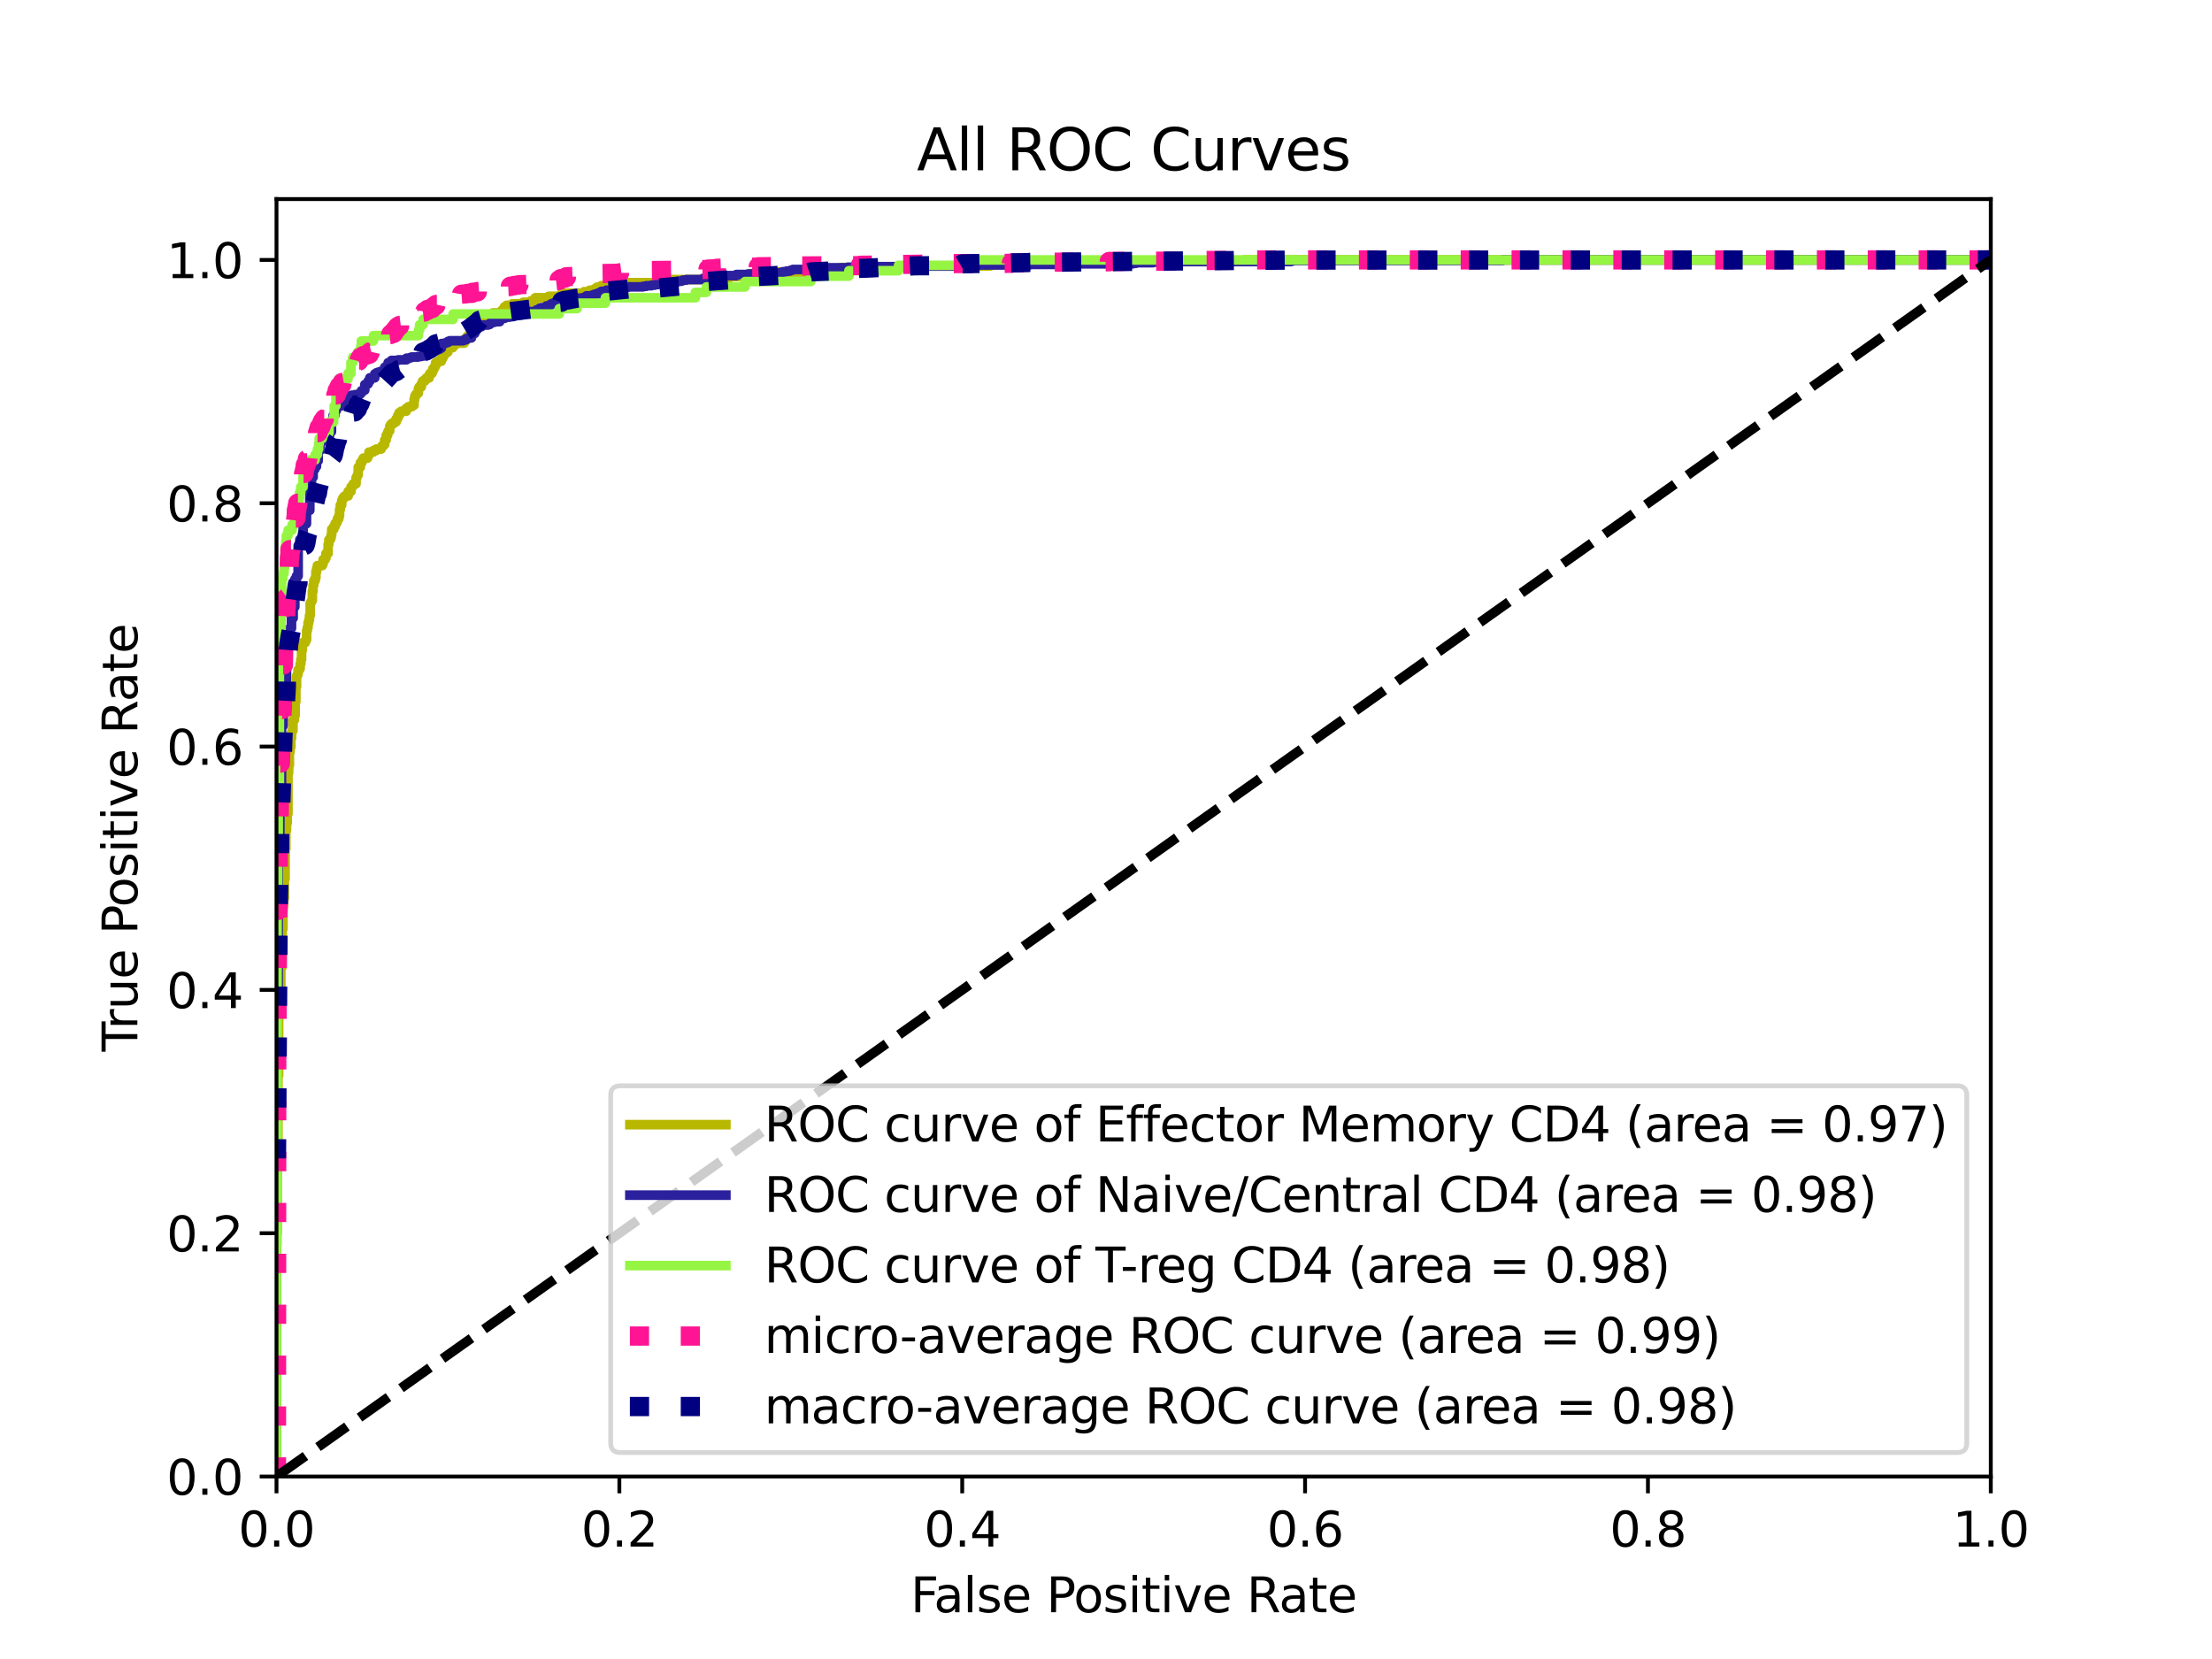 <?xml version="1.0" encoding="utf-8" standalone="no"?>
<!DOCTYPE svg PUBLIC "-//W3C//DTD SVG 1.1//EN"
  "http://www.w3.org/Graphics/SVG/1.1/DTD/svg11.dtd">
<svg height="345.6pt" version="1.1" viewBox="0 0 460.8 345.6" width="460.8pt" xmlns="http://www.w3.org/2000/svg" xmlns:xlink="http://www.w3.org/1999/xlink">
 <defs>
  <style type="text/css">*{stroke-linecap:butt;stroke-linejoin:round;}</style>
 </defs>
 <g id="figure_1">
  <g id="patch_1">
   <path d="M 0 345.6 
L 460.8 345.6 
L 460.8 0 
L 0 0 
z
" style="fill:#ffffff;"/>
  </g>
  <g id="axes_1">
   <g id="patch_2">
    <path d="M 57.6 307.584 
L 414.72 307.584 
L 414.72 41.472 
L 57.6 41.472 
z
" style="fill:#ffffff;"/>
   </g>
   <g id="matplotlib.axis_1">
    <g id="xtick_1">
     <g id="line2d_1">
      <defs>
       <path d="M 0 0 
L 0 3.5 
" id="mbbd304d379" style="stroke:#000000;stroke-width:0.8;"/>
      </defs>
      <g>
       <use style="stroke:#000000;stroke-width:0.8;" x="57.6" xlink:href="#mbbd304d379" y="307.584"/>
      </g>
     </g>
     <g id="text_1">
      <!-- 0.0 -->
      <g transform="translate(49.648 322.182)scale(0.1 -0.1)">
       <defs>
        <path d="M 2034 4250 
Q 1547 4250 1301 3770 
Q 1056 3291 1056 2328 
Q 1056 1369 1301 889 
Q 1547 409 2034 409 
Q 2525 409 2770 889 
Q 3016 1369 3016 2328 
Q 3016 3291 2770 3770 
Q 2525 4250 2034 4250 
z
M 2034 4750 
Q 2819 4750 3233 4129 
Q 3647 3509 3647 2328 
Q 3647 1150 3233 529 
Q 2819 -91 2034 -91 
Q 1250 -91 836 529 
Q 422 1150 422 2328 
Q 422 3509 836 4129 
Q 1250 4750 2034 4750 
z
" id="DejaVuSans-30" transform="scale(0.016)"/>
        <path d="M 684 794 
L 1344 794 
L 1344 0 
L 684 0 
L 684 794 
z
" id="DejaVuSans-2e" transform="scale(0.016)"/>
       </defs>
       <use xlink:href="#DejaVuSans-30"/>
       <use x="63.623" xlink:href="#DejaVuSans-2e"/>
       <use x="95.41" xlink:href="#DejaVuSans-30"/>
      </g>
     </g>
    </g>
    <g id="xtick_2">
     <g id="line2d_2">
      <g>
       <use style="stroke:#000000;stroke-width:0.8;" x="129.024" xlink:href="#mbbd304d379" y="307.584"/>
      </g>
     </g>
     <g id="text_2">
      <!-- 0.2 -->
      <g transform="translate(121.072 322.182)scale(0.1 -0.1)">
       <defs>
        <path d="M 1228 531 
L 3431 531 
L 3431 0 
L 469 0 
L 469 531 
Q 828 903 1448 1529 
Q 2069 2156 2228 2338 
Q 2531 2678 2651 2914 
Q 2772 3150 2772 3378 
Q 2772 3750 2511 3984 
Q 2250 4219 1831 4219 
Q 1534 4219 1204 4116 
Q 875 4013 500 3803 
L 500 4441 
Q 881 4594 1212 4672 
Q 1544 4750 1819 4750 
Q 2544 4750 2975 4387 
Q 3406 4025 3406 3419 
Q 3406 3131 3298 2873 
Q 3191 2616 2906 2266 
Q 2828 2175 2409 1742 
Q 1991 1309 1228 531 
z
" id="DejaVuSans-32" transform="scale(0.016)"/>
       </defs>
       <use xlink:href="#DejaVuSans-30"/>
       <use x="63.623" xlink:href="#DejaVuSans-2e"/>
       <use x="95.41" xlink:href="#DejaVuSans-32"/>
      </g>
     </g>
    </g>
    <g id="xtick_3">
     <g id="line2d_3">
      <g>
       <use style="stroke:#000000;stroke-width:0.8;" x="200.448" xlink:href="#mbbd304d379" y="307.584"/>
      </g>
     </g>
     <g id="text_3">
      <!-- 0.4 -->
      <g transform="translate(192.496 322.182)scale(0.1 -0.1)">
       <defs>
        <path d="M 2419 4116 
L 825 1625 
L 2419 1625 
L 2419 4116 
z
M 2253 4666 
L 3047 4666 
L 3047 1625 
L 3713 1625 
L 3713 1100 
L 3047 1100 
L 3047 0 
L 2419 0 
L 2419 1100 
L 313 1100 
L 313 1709 
L 2253 4666 
z
" id="DejaVuSans-34" transform="scale(0.016)"/>
       </defs>
       <use xlink:href="#DejaVuSans-30"/>
       <use x="63.623" xlink:href="#DejaVuSans-2e"/>
       <use x="95.41" xlink:href="#DejaVuSans-34"/>
      </g>
     </g>
    </g>
    <g id="xtick_4">
     <g id="line2d_4">
      <g>
       <use style="stroke:#000000;stroke-width:0.8;" x="271.872" xlink:href="#mbbd304d379" y="307.584"/>
      </g>
     </g>
     <g id="text_4">
      <!-- 0.6 -->
      <g transform="translate(263.92 322.182)scale(0.1 -0.1)">
       <defs>
        <path d="M 2113 2584 
Q 1688 2584 1439 2293 
Q 1191 2003 1191 1497 
Q 1191 994 1439 701 
Q 1688 409 2113 409 
Q 2538 409 2786 701 
Q 3034 994 3034 1497 
Q 3034 2003 2786 2293 
Q 2538 2584 2113 2584 
z
M 3366 4563 
L 3366 3988 
Q 3128 4100 2886 4159 
Q 2644 4219 2406 4219 
Q 1781 4219 1451 3797 
Q 1122 3375 1075 2522 
Q 1259 2794 1537 2939 
Q 1816 3084 2150 3084 
Q 2853 3084 3261 2657 
Q 3669 2231 3669 1497 
Q 3669 778 3244 343 
Q 2819 -91 2113 -91 
Q 1303 -91 875 529 
Q 447 1150 447 2328 
Q 447 3434 972 4092 
Q 1497 4750 2381 4750 
Q 2619 4750 2861 4703 
Q 3103 4656 3366 4563 
z
" id="DejaVuSans-36" transform="scale(0.016)"/>
       </defs>
       <use xlink:href="#DejaVuSans-30"/>
       <use x="63.623" xlink:href="#DejaVuSans-2e"/>
       <use x="95.41" xlink:href="#DejaVuSans-36"/>
      </g>
     </g>
    </g>
    <g id="xtick_5">
     <g id="line2d_5">
      <g>
       <use style="stroke:#000000;stroke-width:0.8;" x="343.296" xlink:href="#mbbd304d379" y="307.584"/>
      </g>
     </g>
     <g id="text_5">
      <!-- 0.8 -->
      <g transform="translate(335.344 322.182)scale(0.1 -0.1)">
       <defs>
        <path d="M 2034 2216 
Q 1584 2216 1326 1975 
Q 1069 1734 1069 1313 
Q 1069 891 1326 650 
Q 1584 409 2034 409 
Q 2484 409 2743 651 
Q 3003 894 3003 1313 
Q 3003 1734 2745 1975 
Q 2488 2216 2034 2216 
z
M 1403 2484 
Q 997 2584 770 2862 
Q 544 3141 544 3541 
Q 544 4100 942 4425 
Q 1341 4750 2034 4750 
Q 2731 4750 3128 4425 
Q 3525 4100 3525 3541 
Q 3525 3141 3298 2862 
Q 3072 2584 2669 2484 
Q 3125 2378 3379 2068 
Q 3634 1759 3634 1313 
Q 3634 634 3220 271 
Q 2806 -91 2034 -91 
Q 1263 -91 848 271 
Q 434 634 434 1313 
Q 434 1759 690 2068 
Q 947 2378 1403 2484 
z
M 1172 3481 
Q 1172 3119 1398 2916 
Q 1625 2713 2034 2713 
Q 2441 2713 2670 2916 
Q 2900 3119 2900 3481 
Q 2900 3844 2670 4047 
Q 2441 4250 2034 4250 
Q 1625 4250 1398 4047 
Q 1172 3844 1172 3481 
z
" id="DejaVuSans-38" transform="scale(0.016)"/>
       </defs>
       <use xlink:href="#DejaVuSans-30"/>
       <use x="63.623" xlink:href="#DejaVuSans-2e"/>
       <use x="95.41" xlink:href="#DejaVuSans-38"/>
      </g>
     </g>
    </g>
    <g id="xtick_6">
     <g id="line2d_6">
      <g>
       <use style="stroke:#000000;stroke-width:0.8;" x="414.72" xlink:href="#mbbd304d379" y="307.584"/>
      </g>
     </g>
     <g id="text_6">
      <!-- 1.0 -->
      <g transform="translate(406.768 322.182)scale(0.1 -0.1)">
       <defs>
        <path d="M 794 531 
L 1825 531 
L 1825 4091 
L 703 3866 
L 703 4441 
L 1819 4666 
L 2450 4666 
L 2450 531 
L 3481 531 
L 3481 0 
L 794 0 
L 794 531 
z
" id="DejaVuSans-31" transform="scale(0.016)"/>
       </defs>
       <use xlink:href="#DejaVuSans-31"/>
       <use x="63.623" xlink:href="#DejaVuSans-2e"/>
       <use x="95.41" xlink:href="#DejaVuSans-30"/>
      </g>
     </g>
    </g>
    <g id="text_7">
     <!-- False Positive Rate -->
     <g transform="translate(189.694 335.861)scale(0.1 -0.1)">
      <defs>
       <path d="M 628 4666 
L 3309 4666 
L 3309 4134 
L 1259 4134 
L 1259 2759 
L 3109 2759 
L 3109 2228 
L 1259 2228 
L 1259 0 
L 628 0 
L 628 4666 
z
" id="DejaVuSans-46" transform="scale(0.016)"/>
       <path d="M 2194 1759 
Q 1497 1759 1228 1600 
Q 959 1441 959 1056 
Q 959 750 1161 570 
Q 1363 391 1709 391 
Q 2188 391 2477 730 
Q 2766 1069 2766 1631 
L 2766 1759 
L 2194 1759 
z
M 3341 1997 
L 3341 0 
L 2766 0 
L 2766 531 
Q 2569 213 2275 61 
Q 1981 -91 1556 -91 
Q 1019 -91 701 211 
Q 384 513 384 1019 
Q 384 1609 779 1909 
Q 1175 2209 1959 2209 
L 2766 2209 
L 2766 2266 
Q 2766 2663 2505 2880 
Q 2244 3097 1772 3097 
Q 1472 3097 1187 3025 
Q 903 2953 641 2809 
L 641 3341 
Q 956 3463 1253 3523 
Q 1550 3584 1831 3584 
Q 2591 3584 2966 3190 
Q 3341 2797 3341 1997 
z
" id="DejaVuSans-61" transform="scale(0.016)"/>
       <path d="M 603 4863 
L 1178 4863 
L 1178 0 
L 603 0 
L 603 4863 
z
" id="DejaVuSans-6c" transform="scale(0.016)"/>
       <path d="M 2834 3397 
L 2834 2853 
Q 2591 2978 2328 3040 
Q 2066 3103 1784 3103 
Q 1356 3103 1142 2972 
Q 928 2841 928 2578 
Q 928 2378 1081 2264 
Q 1234 2150 1697 2047 
L 1894 2003 
Q 2506 1872 2764 1633 
Q 3022 1394 3022 966 
Q 3022 478 2636 193 
Q 2250 -91 1575 -91 
Q 1294 -91 989 -36 
Q 684 19 347 128 
L 347 722 
Q 666 556 975 473 
Q 1284 391 1588 391 
Q 1994 391 2212 530 
Q 2431 669 2431 922 
Q 2431 1156 2273 1281 
Q 2116 1406 1581 1522 
L 1381 1569 
Q 847 1681 609 1914 
Q 372 2147 372 2553 
Q 372 3047 722 3315 
Q 1072 3584 1716 3584 
Q 2034 3584 2315 3537 
Q 2597 3491 2834 3397 
z
" id="DejaVuSans-73" transform="scale(0.016)"/>
       <path d="M 3597 1894 
L 3597 1613 
L 953 1613 
Q 991 1019 1311 708 
Q 1631 397 2203 397 
Q 2534 397 2845 478 
Q 3156 559 3463 722 
L 3463 178 
Q 3153 47 2828 -22 
Q 2503 -91 2169 -91 
Q 1331 -91 842 396 
Q 353 884 353 1716 
Q 353 2575 817 3079 
Q 1281 3584 2069 3584 
Q 2775 3584 3186 3129 
Q 3597 2675 3597 1894 
z
M 3022 2063 
Q 3016 2534 2758 2815 
Q 2500 3097 2075 3097 
Q 1594 3097 1305 2825 
Q 1016 2553 972 2059 
L 3022 2063 
z
" id="DejaVuSans-65" transform="scale(0.016)"/>
       <path id="DejaVuSans-20" transform="scale(0.016)"/>
       <path d="M 1259 4147 
L 1259 2394 
L 2053 2394 
Q 2494 2394 2734 2622 
Q 2975 2850 2975 3272 
Q 2975 3691 2734 3919 
Q 2494 4147 2053 4147 
L 1259 4147 
z
M 628 4666 
L 2053 4666 
Q 2838 4666 3239 4311 
Q 3641 3956 3641 3272 
Q 3641 2581 3239 2228 
Q 2838 1875 2053 1875 
L 1259 1875 
L 1259 0 
L 628 0 
L 628 4666 
z
" id="DejaVuSans-50" transform="scale(0.016)"/>
       <path d="M 1959 3097 
Q 1497 3097 1228 2736 
Q 959 2375 959 1747 
Q 959 1119 1226 758 
Q 1494 397 1959 397 
Q 2419 397 2687 759 
Q 2956 1122 2956 1747 
Q 2956 2369 2687 2733 
Q 2419 3097 1959 3097 
z
M 1959 3584 
Q 2709 3584 3137 3096 
Q 3566 2609 3566 1747 
Q 3566 888 3137 398 
Q 2709 -91 1959 -91 
Q 1206 -91 779 398 
Q 353 888 353 1747 
Q 353 2609 779 3096 
Q 1206 3584 1959 3584 
z
" id="DejaVuSans-6f" transform="scale(0.016)"/>
       <path d="M 603 3500 
L 1178 3500 
L 1178 0 
L 603 0 
L 603 3500 
z
M 603 4863 
L 1178 4863 
L 1178 4134 
L 603 4134 
L 603 4863 
z
" id="DejaVuSans-69" transform="scale(0.016)"/>
       <path d="M 1172 4494 
L 1172 3500 
L 2356 3500 
L 2356 3053 
L 1172 3053 
L 1172 1153 
Q 1172 725 1289 603 
Q 1406 481 1766 481 
L 2356 481 
L 2356 0 
L 1766 0 
Q 1100 0 847 248 
Q 594 497 594 1153 
L 594 3053 
L 172 3053 
L 172 3500 
L 594 3500 
L 594 4494 
L 1172 4494 
z
" id="DejaVuSans-74" transform="scale(0.016)"/>
       <path d="M 191 3500 
L 800 3500 
L 1894 563 
L 2988 3500 
L 3597 3500 
L 2284 0 
L 1503 0 
L 191 3500 
z
" id="DejaVuSans-76" transform="scale(0.016)"/>
       <path d="M 2841 2188 
Q 3044 2119 3236 1894 
Q 3428 1669 3622 1275 
L 4263 0 
L 3584 0 
L 2988 1197 
Q 2756 1666 2539 1819 
Q 2322 1972 1947 1972 
L 1259 1972 
L 1259 0 
L 628 0 
L 628 4666 
L 2053 4666 
Q 2853 4666 3247 4331 
Q 3641 3997 3641 3322 
Q 3641 2881 3436 2590 
Q 3231 2300 2841 2188 
z
M 1259 4147 
L 1259 2491 
L 2053 2491 
Q 2509 2491 2742 2702 
Q 2975 2913 2975 3322 
Q 2975 3731 2742 3939 
Q 2509 4147 2053 4147 
L 1259 4147 
z
" id="DejaVuSans-52" transform="scale(0.016)"/>
      </defs>
      <use xlink:href="#DejaVuSans-46"/>
      <use x="48.395" xlink:href="#DejaVuSans-61"/>
      <use x="109.674" xlink:href="#DejaVuSans-6c"/>
      <use x="137.457" xlink:href="#DejaVuSans-73"/>
      <use x="189.557" xlink:href="#DejaVuSans-65"/>
      <use x="251.08" xlink:href="#DejaVuSans-20"/>
      <use x="282.867" xlink:href="#DejaVuSans-50"/>
      <use x="339.545" xlink:href="#DejaVuSans-6f"/>
      <use x="400.727" xlink:href="#DejaVuSans-73"/>
      <use x="452.826" xlink:href="#DejaVuSans-69"/>
      <use x="480.609" xlink:href="#DejaVuSans-74"/>
      <use x="519.818" xlink:href="#DejaVuSans-69"/>
      <use x="547.602" xlink:href="#DejaVuSans-76"/>
      <use x="606.781" xlink:href="#DejaVuSans-65"/>
      <use x="668.305" xlink:href="#DejaVuSans-20"/>
      <use x="700.092" xlink:href="#DejaVuSans-52"/>
      <use x="767.324" xlink:href="#DejaVuSans-61"/>
      <use x="828.604" xlink:href="#DejaVuSans-74"/>
      <use x="867.812" xlink:href="#DejaVuSans-65"/>
     </g>
    </g>
   </g>
   <g id="matplotlib.axis_2">
    <g id="ytick_1">
     <g id="line2d_7">
      <defs>
       <path d="M 0 0 
L -3.5 0 
" id="mcd4af3695b" style="stroke:#000000;stroke-width:0.8;"/>
      </defs>
      <g>
       <use style="stroke:#000000;stroke-width:0.8;" x="57.6" xlink:href="#mcd4af3695b" y="307.584"/>
      </g>
     </g>
     <g id="text_8">
      <!-- 0.0 -->
      <g transform="translate(34.697 311.383)scale(0.1 -0.1)">
       <use xlink:href="#DejaVuSans-30"/>
       <use x="63.623" xlink:href="#DejaVuSans-2e"/>
       <use x="95.41" xlink:href="#DejaVuSans-30"/>
      </g>
     </g>
    </g>
    <g id="ytick_2">
     <g id="line2d_8">
      <g>
       <use style="stroke:#000000;stroke-width:0.8;" x="57.6" xlink:href="#mcd4af3695b" y="256.896"/>
      </g>
     </g>
     <g id="text_9">
      <!-- 0.2 -->
      <g transform="translate(34.697 260.695)scale(0.1 -0.1)">
       <use xlink:href="#DejaVuSans-30"/>
       <use x="63.623" xlink:href="#DejaVuSans-2e"/>
       <use x="95.41" xlink:href="#DejaVuSans-32"/>
      </g>
     </g>
    </g>
    <g id="ytick_3">
     <g id="line2d_9">
      <g>
       <use style="stroke:#000000;stroke-width:0.8;" x="57.6" xlink:href="#mcd4af3695b" y="206.208"/>
      </g>
     </g>
     <g id="text_10">
      <!-- 0.4 -->
      <g transform="translate(34.697 210.007)scale(0.1 -0.1)">
       <use xlink:href="#DejaVuSans-30"/>
       <use x="63.623" xlink:href="#DejaVuSans-2e"/>
       <use x="95.41" xlink:href="#DejaVuSans-34"/>
      </g>
     </g>
    </g>
    <g id="ytick_4">
     <g id="line2d_10">
      <g>
       <use style="stroke:#000000;stroke-width:0.8;" x="57.6" xlink:href="#mcd4af3695b" y="155.52"/>
      </g>
     </g>
     <g id="text_11">
      <!-- 0.6 -->
      <g transform="translate(34.697 159.319)scale(0.1 -0.1)">
       <use xlink:href="#DejaVuSans-30"/>
       <use x="63.623" xlink:href="#DejaVuSans-2e"/>
       <use x="95.41" xlink:href="#DejaVuSans-36"/>
      </g>
     </g>
    </g>
    <g id="ytick_5">
     <g id="line2d_11">
      <g>
       <use style="stroke:#000000;stroke-width:0.8;" x="57.6" xlink:href="#mcd4af3695b" y="104.832"/>
      </g>
     </g>
     <g id="text_12">
      <!-- 0.8 -->
      <g transform="translate(34.697 108.631)scale(0.1 -0.1)">
       <use xlink:href="#DejaVuSans-30"/>
       <use x="63.623" xlink:href="#DejaVuSans-2e"/>
       <use x="95.41" xlink:href="#DejaVuSans-38"/>
      </g>
     </g>
    </g>
    <g id="ytick_6">
     <g id="line2d_12">
      <g>
       <use style="stroke:#000000;stroke-width:0.8;" x="57.6" xlink:href="#mcd4af3695b" y="54.144"/>
      </g>
     </g>
     <g id="text_13">
      <!-- 1.0 -->
      <g transform="translate(34.697 57.943)scale(0.1 -0.1)">
       <use xlink:href="#DejaVuSans-31"/>
       <use x="63.623" xlink:href="#DejaVuSans-2e"/>
       <use x="95.41" xlink:href="#DejaVuSans-30"/>
      </g>
     </g>
    </g>
    <g id="text_14">
     <!-- True Positive Rate -->
     <g transform="translate(28.617 219.058)rotate(-90)scale(0.1 -0.1)">
      <defs>
       <path d="M -19 4666 
L 3928 4666 
L 3928 4134 
L 2272 4134 
L 2272 0 
L 1638 0 
L 1638 4134 
L -19 4134 
L -19 4666 
z
" id="DejaVuSans-54" transform="scale(0.016)"/>
       <path d="M 2631 2963 
Q 2534 3019 2420 3045 
Q 2306 3072 2169 3072 
Q 1681 3072 1420 2755 
Q 1159 2438 1159 1844 
L 1159 0 
L 581 0 
L 581 3500 
L 1159 3500 
L 1159 2956 
Q 1341 3275 1631 3429 
Q 1922 3584 2338 3584 
Q 2397 3584 2469 3576 
Q 2541 3569 2628 3553 
L 2631 2963 
z
" id="DejaVuSans-72" transform="scale(0.016)"/>
       <path d="M 544 1381 
L 544 3500 
L 1119 3500 
L 1119 1403 
Q 1119 906 1312 657 
Q 1506 409 1894 409 
Q 2359 409 2629 706 
Q 2900 1003 2900 1516 
L 2900 3500 
L 3475 3500 
L 3475 0 
L 2900 0 
L 2900 538 
Q 2691 219 2414 64 
Q 2138 -91 1772 -91 
Q 1169 -91 856 284 
Q 544 659 544 1381 
z
M 1991 3584 
L 1991 3584 
z
" id="DejaVuSans-75" transform="scale(0.016)"/>
      </defs>
      <use xlink:href="#DejaVuSans-54"/>
      <use x="46.334" xlink:href="#DejaVuSans-72"/>
      <use x="87.447" xlink:href="#DejaVuSans-75"/>
      <use x="150.826" xlink:href="#DejaVuSans-65"/>
      <use x="212.35" xlink:href="#DejaVuSans-20"/>
      <use x="244.137" xlink:href="#DejaVuSans-50"/>
      <use x="300.814" xlink:href="#DejaVuSans-6f"/>
      <use x="361.996" xlink:href="#DejaVuSans-73"/>
      <use x="414.096" xlink:href="#DejaVuSans-69"/>
      <use x="441.879" xlink:href="#DejaVuSans-74"/>
      <use x="481.088" xlink:href="#DejaVuSans-69"/>
      <use x="508.871" xlink:href="#DejaVuSans-76"/>
      <use x="568.051" xlink:href="#DejaVuSans-65"/>
      <use x="629.574" xlink:href="#DejaVuSans-20"/>
      <use x="661.361" xlink:href="#DejaVuSans-52"/>
      <use x="728.594" xlink:href="#DejaVuSans-61"/>
      <use x="789.873" xlink:href="#DejaVuSans-74"/>
      <use x="829.082" xlink:href="#DejaVuSans-65"/>
     </g>
    </g>
   </g>
   <g id="line2d_13">
    <path clip-path="url(#pbe43072d06)" d="M 57.6 307.584 
L 57.6 256.833 
L 57.749 256.833 
L 57.749 239.496 
L 57.899 239.496 
L 57.899 224.05 
L 58.048 224.05 
L 58.048 209.234 
L 58.197 209.234 
L 58.197 207.658 
L 58.496 207.658 
L 58.496 201.669 
L 58.645 201.669 
L 58.645 201.354 
L 58.794 201.354 
L 58.794 193.473 
L 58.944 193.473 
L 58.944 188.745 
L 59.093 188.745 
L 59.093 187.168 
L 59.242 187.168 
L 59.242 183.071 
L 59.392 183.071 
L 59.392 176.766 
L 59.541 176.766 
L 59.541 172.983 
L 59.69 172.983 
L 59.69 171.407 
L 59.839 171.407 
L 59.839 169.516 
L 59.989 169.516 
L 59.989 161.005 
L 60.138 161.005 
L 60.138 159.429 
L 60.287 159.429 
L 60.287 156.592 
L 60.437 156.592 
L 60.437 155.646 
L 60.586 155.646 
L 60.586 153.755 
L 60.735 153.755 
L 60.735 152.494 
L 60.885 152.494 
L 60.885 152.179 
L 61.034 152.179 
L 61.034 149.972 
L 61.332 149.972 
L 61.332 149.026 
L 61.482 149.026 
L 61.482 146.189 
L 61.631 146.189 
L 61.631 143.037 
L 61.78 143.037 
L 61.78 140.831 
L 61.93 140.831 
L 61.93 140.515 
L 62.079 140.515 
L 62.079 139.57 
L 62.378 139.57 
L 62.378 139.254 
L 62.527 139.254 
L 62.527 138.309 
L 62.676 138.309 
L 62.676 137.363 
L 62.825 137.363 
L 62.825 135.472 
L 62.975 135.472 
L 62.975 133.896 
L 63.572 133.896 
L 63.572 133.58 
L 63.721 133.58 
L 63.721 133.265 
L 63.871 133.265 
L 63.871 131.374 
L 64.02 131.374 
L 64.02 130.743 
L 64.169 130.743 
L 64.169 129.798 
L 64.318 129.798 
L 64.318 129.167 
L 64.468 129.167 
L 64.468 128.222 
L 64.617 128.222 
L 64.617 125.7 
L 64.766 125.7 
L 64.766 125.385 
L 64.916 125.385 
L 64.916 125.069 
L 65.065 125.069 
L 65.065 123.178 
L 65.214 123.178 
L 65.214 121.917 
L 65.363 121.917 
L 65.363 120.971 
L 65.662 120.971 
L 65.662 120.341 
L 65.811 120.341 
L 65.811 119.08 
L 65.961 119.08 
L 65.961 118.45 
L 66.11 118.45 
L 66.11 117.819 
L 67.155 117.819 
L 67.155 117.504 
L 67.304 117.504 
L 67.304 116.558 
L 67.752 116.558 
L 67.752 116.243 
L 67.902 116.243 
L 67.902 115.297 
L 68.349 115.297 
L 68.349 113.406 
L 68.499 113.406 
L 68.499 112.46 
L 68.797 112.46 
L 68.797 112.145 
L 68.947 112.145 
L 68.947 111.515 
L 69.096 111.515 
L 69.096 110.254 
L 69.544 110.254 
L 69.544 109.623 
L 69.842 109.623 
L 69.842 108.993 
L 70.141 108.993 
L 70.141 108.678 
L 70.29 108.678 
L 70.29 108.047 
L 70.589 108.047 
L 70.589 107.417 
L 70.738 107.417 
L 70.738 106.156 
L 70.887 106.156 
L 70.887 105.21 
L 71.186 105.21 
L 71.186 104.265 
L 71.335 104.265 
L 71.335 103.949 
L 71.485 103.949 
L 71.485 103.634 
L 71.783 103.634 
L 71.783 103.319 
L 72.53 103.319 
L 72.53 102.373 
L 73.127 102.373 
L 73.127 101.428 
L 73.426 101.428 
L 73.426 101.112 
L 73.575 101.112 
L 73.575 100.797 
L 74.172 100.797 
L 74.172 99.536 
L 74.321 99.536 
L 74.321 99.221 
L 74.471 99.221 
L 74.471 98.906 
L 74.62 98.906 
L 74.62 97.33 
L 75.068 97.33 
L 75.068 96.384 
L 75.366 96.384 
L 75.366 96.069 
L 75.516 96.069 
L 75.516 95.754 
L 75.665 95.754 
L 75.665 95.438 
L 76.561 95.438 
L 76.561 95.123 
L 76.71 95.123 
L 76.71 94.808 
L 76.859 94.808 
L 76.859 94.177 
L 77.755 94.177 
L 77.755 93.862 
L 78.352 93.862 
L 78.352 93.547 
L 79.397 93.547 
L 79.397 93.232 
L 79.547 93.232 
L 79.547 92.917 
L 79.845 92.917 
L 79.845 92.601 
L 80.144 92.601 
L 80.144 91.656 
L 80.443 91.656 
L 80.443 90.71 
L 80.741 90.71 
L 80.741 90.08 
L 80.89 90.08 
L 80.89 89.764 
L 81.189 89.764 
L 81.189 88.819 
L 81.338 88.819 
L 81.338 88.503 
L 81.637 88.503 
L 81.637 88.188 
L 82.085 88.188 
L 82.085 87.873 
L 82.533 87.873 
L 82.533 87.243 
L 82.831 87.243 
L 82.831 86.612 
L 83.13 86.612 
L 83.13 85.982 
L 83.578 85.982 
L 83.578 85.666 
L 84.623 85.666 
L 84.623 85.036 
L 85.071 85.036 
L 85.071 84.721 
L 85.817 84.721 
L 85.817 84.405 
L 86.265 84.405 
L 86.265 83.145 
L 86.414 83.145 
L 86.414 82.514 
L 86.564 82.514 
L 86.564 82.199 
L 86.862 82.199 
L 86.862 81.884 
L 87.161 81.884 
L 87.161 80.938 
L 87.31 80.938 
L 87.31 80.623 
L 87.758 80.623 
L 87.758 79.992 
L 87.907 79.992 
L 87.907 79.677 
L 88.057 79.677 
L 88.057 79.362 
L 88.505 79.362 
L 88.505 79.047 
L 88.803 79.047 
L 88.803 78.731 
L 89.4 78.731 
L 89.4 78.101 
L 89.55 78.101 
L 89.55 77.786 
L 89.998 77.786 
L 89.998 77.471 
L 90.147 77.471 
L 90.147 76.84 
L 90.445 76.84 
L 90.445 76.525 
L 90.595 76.525 
L 90.595 76.21 
L 90.744 76.21 
L 90.744 75.579 
L 91.192 75.579 
L 91.192 75.264 
L 91.938 75.264 
L 91.938 74.634 
L 92.237 74.634 
L 92.237 74.318 
L 92.386 74.318 
L 92.386 73.688 
L 92.834 73.688 
L 92.834 73.373 
L 93.282 73.373 
L 93.282 72.742 
L 93.581 72.742 
L 93.581 72.427 
L 94.327 72.427 
L 94.327 71.797 
L 94.924 71.797 
L 94.924 71.481 
L 96.716 71.481 
L 96.716 71.166 
L 96.865 71.166 
L 96.865 70.851 
L 97.164 70.851 
L 97.164 70.22 
L 97.462 70.22 
L 97.462 69.905 
L 97.761 69.905 
L 97.761 69.59 
L 98.209 69.59 
L 98.209 69.275 
L 98.358 69.275 
L 98.358 68.96 
L 98.657 68.96 
L 98.657 68.644 
L 99.403 68.644 
L 99.403 68.329 
L 99.553 68.329 
L 99.553 68.014 
L 99.702 68.014 
L 99.702 67.383 
L 99.851 67.383 
L 99.851 66.753 
L 100.299 66.753 
L 100.299 66.438 
L 101.046 66.438 
L 101.046 66.123 
L 102.389 66.123 
L 102.389 65.492 
L 102.688 65.492 
L 102.688 65.177 
L 104.33 65.177 
L 104.33 64.862 
L 104.629 64.862 
L 104.629 64.546 
L 104.927 64.546 
L 104.927 64.231 
L 105.077 64.231 
L 105.077 63.916 
L 105.525 63.916 
L 105.525 63.601 
L 106.719 63.601 
L 106.719 63.285 
L 108.958 63.285 
L 108.958 62.97 
L 110.601 62.97 
L 110.601 62.655 
L 111.496 62.655 
L 111.496 62.025 
L 114.333 62.025 
L 114.333 61.709 
L 117.02 61.709 
L 117.02 61.079 
L 121.649 61.079 
L 121.649 60.764 
L 122.843 60.764 
L 122.843 60.448 
L 123.888 60.448 
L 123.888 60.133 
L 124.336 60.133 
L 124.336 59.818 
L 125.232 59.818 
L 125.232 59.503 
L 127.173 59.503 
L 127.173 59.188 
L 127.471 59.188 
L 127.471 58.872 
L 139.117 58.872 
L 139.117 58.557 
L 139.564 58.557 
L 139.564 58.242 
L 147.925 58.242 
L 147.925 57.927 
L 151.956 57.927 
L 151.956 57.611 
L 154.494 57.611 
L 154.494 57.296 
L 156.435 57.296 
L 156.435 56.981 
L 162.108 56.981 
L 162.108 56.666 
L 167.782 56.666 
L 167.782 56.351 
L 173.903 56.351 
L 173.903 56.035 
L 175.247 56.035 
L 175.247 55.72 
L 190.624 55.72 
L 190.624 55.405 
L 206.3 55.405 
L 206.3 55.09 
L 214.064 55.09 
L 214.064 54.774 
L 232.875 54.774 
L 232.875 54.459 
L 259.152 54.459 
L 259.152 54.144 
L 414.72 54.144 
L 414.72 54.144 
" style="fill:none;stroke:#b9b800;stroke-linecap:square;stroke-width:2;"/>
   </g>
   <g id="line2d_14">
    <path clip-path="url(#pbe43072d06)" d="M 57.6 307.584 
L 57.6 207.939 
L 57.947 207.939 
L 57.947 178.934 
L 58.294 178.934 
L 58.294 167.239 
L 58.641 167.239 
L 58.641 151.216 
L 58.988 151.216 
L 58.988 148.643 
L 59.335 148.643 
L 59.335 145.602 
L 59.682 145.602 
L 59.682 134.492 
L 60.029 134.492 
L 60.029 132.854 
L 60.376 132.854 
L 60.376 130.866 
L 60.723 130.866 
L 60.723 128.761 
L 61.071 128.761 
L 61.071 126.422 
L 61.418 126.422 
L 61.418 120.691 
L 61.765 120.691 
L 61.765 119.989 
L 62.112 119.989 
L 62.112 113.674 
L 62.459 113.674 
L 62.459 112.387 
L 62.806 112.387 
L 62.806 112.27 
L 63.153 112.27 
L 63.153 109.229 
L 63.5 109.229 
L 63.5 109.113 
L 63.847 109.113 
L 63.847 106.306 
L 64.541 106.306 
L 64.541 101.043 
L 64.888 101.043 
L 64.888 99.405 
L 65.235 99.405 
L 65.235 97.768 
L 65.582 97.768 
L 65.582 97.183 
L 65.929 97.183 
L 65.929 96.014 
L 66.276 96.014 
L 66.276 93.908 
L 66.623 93.908 
L 66.623 92.154 
L 66.97 92.154 
L 66.97 91.452 
L 67.665 91.452 
L 67.665 91.335 
L 68.012 91.335 
L 68.012 91.102 
L 68.359 91.102 
L 68.359 90.517 
L 68.706 90.517 
L 68.706 89.932 
L 69.053 89.932 
L 69.053 87.71 
L 69.4 87.71 
L 69.4 86.54 
L 69.747 86.54 
L 69.747 85.488 
L 70.094 85.488 
L 70.094 84.552 
L 71.135 84.552 
L 71.135 83.85 
L 71.482 83.85 
L 71.482 83.5 
L 71.829 83.5 
L 71.829 83.149 
L 72.523 83.149 
L 72.523 82.564 
L 72.87 82.564 
L 72.87 82.447 
L 73.217 82.447 
L 73.217 82.33 
L 73.912 82.33 
L 73.912 82.213 
L 74.953 82.213 
L 74.953 81.862 
L 75.3 81.862 
L 75.3 81.394 
L 75.647 81.394 
L 75.647 81.277 
L 75.994 81.277 
L 75.994 80.108 
L 76.341 80.108 
L 76.341 79.991 
L 76.688 79.991 
L 76.688 79.406 
L 77.035 79.406 
L 77.035 78.704 
L 78.076 78.704 
L 78.076 77.886 
L 78.423 77.886 
L 78.423 77.652 
L 78.77 77.652 
L 78.77 77.535 
L 79.117 77.535 
L 79.117 77.418 
L 79.812 77.418 
L 79.812 77.067 
L 80.159 77.067 
L 80.159 76.482 
L 80.506 76.482 
L 80.506 76.248 
L 80.853 76.248 
L 80.853 75.547 
L 81.547 75.547 
L 81.547 75.079 
L 82.935 75.079 
L 82.935 74.962 
L 84.67 74.962 
L 84.67 74.611 
L 85.364 74.611 
L 85.364 74.494 
L 85.711 74.494 
L 85.711 74.377 
L 87.1 74.377 
L 87.1 74.26 
L 87.794 74.26 
L 87.794 74.143 
L 88.488 74.143 
L 88.488 74.026 
L 89.182 74.026 
L 89.182 73.675 
L 89.529 73.675 
L 89.529 73.558 
L 89.876 73.558 
L 89.876 73.208 
L 90.223 73.208 
L 90.223 73.091 
L 90.57 73.091 
L 90.57 72.857 
L 91.264 72.857 
L 91.264 72.74 
L 91.611 72.74 
L 91.611 72.506 
L 91.958 72.506 
L 91.958 71.57 
L 92.653 71.57 
L 92.653 71.453 
L 93 71.453 
L 93 71.336 
L 93.347 71.336 
L 93.347 71.102 
L 93.694 71.102 
L 93.694 70.985 
L 96.47 70.985 
L 96.47 70.868 
L 96.817 70.868 
L 96.817 70.752 
L 97.164 70.752 
L 97.164 70.518 
L 97.511 70.518 
L 97.511 70.401 
L 98.205 70.401 
L 98.205 69.699 
L 98.553 69.699 
L 98.553 69.465 
L 98.9 69.465 
L 98.9 68.88 
L 99.247 68.88 
L 99.247 68.412 
L 99.594 68.412 
L 99.594 68.062 
L 100.288 68.062 
L 100.288 67.828 
L 100.635 67.828 
L 100.635 67.711 
L 101.676 67.711 
L 101.676 67.594 
L 102.023 67.594 
L 102.023 67.36 
L 102.37 67.36 
L 102.37 67.126 
L 103.064 67.126 
L 103.064 67.009 
L 104.105 67.009 
L 104.105 66.541 
L 104.452 66.541 
L 104.452 66.307 
L 105.147 66.307 
L 105.147 66.073 
L 106.188 66.073 
L 106.188 65.956 
L 106.882 65.956 
L 106.882 65.839 
L 107.229 65.839 
L 107.229 65.722 
L 107.923 65.722 
L 107.923 65.606 
L 108.617 65.606 
L 108.617 65.489 
L 109.311 65.489 
L 109.311 65.255 
L 110.005 65.255 
L 110.005 65.138 
L 110.352 65.138 
L 110.352 64.904 
L 111.394 64.904 
L 111.394 64.787 
L 111.741 64.787 
L 111.741 64.553 
L 112.435 64.553 
L 112.435 64.202 
L 112.782 64.202 
L 112.782 64.085 
L 113.823 64.085 
L 113.823 63.734 
L 114.517 63.734 
L 114.517 63.5 
L 114.864 63.5 
L 114.864 63.266 
L 115.211 63.266 
L 115.211 63.149 
L 115.905 63.149 
L 115.905 63.033 
L 116.946 63.033 
L 116.946 62.916 
L 117.294 62.916 
L 117.294 62.565 
L 117.641 62.565 
L 117.641 62.331 
L 117.988 62.331 
L 117.988 62.214 
L 118.335 62.214 
L 118.335 62.097 
L 121.458 62.097 
L 121.458 61.98 
L 122.152 61.98 
L 122.152 61.629 
L 123.541 61.629 
L 123.541 61.395 
L 123.888 61.395 
L 123.888 61.278 
L 124.582 61.278 
L 124.582 61.044 
L 124.929 61.044 
L 124.929 60.927 
L 125.276 60.927 
L 125.276 60.693 
L 126.317 60.693 
L 126.317 60.46 
L 128.399 60.46 
L 128.399 60.343 
L 128.746 60.343 
L 128.746 60.226 
L 129.093 60.226 
L 129.093 59.875 
L 130.829 59.875 
L 130.829 59.758 
L 133.952 59.758 
L 133.952 59.641 
L 134.646 59.641 
L 134.646 59.524 
L 135.687 59.524 
L 135.687 59.407 
L 136.382 59.407 
L 136.382 59.29 
L 137.076 59.29 
L 137.076 59.056 
L 137.423 59.056 
L 137.423 58.939 
L 138.117 58.939 
L 138.117 58.822 
L 140.893 58.822 
L 140.893 58.705 
L 141.24 58.705 
L 141.24 58.588 
L 141.934 58.588 
L 141.934 58.471 
L 142.282 58.471 
L 142.282 58.354 
L 142.976 58.354 
L 142.976 58.237 
L 146.446 58.237 
L 146.446 58.003 
L 147.14 58.003 
L 147.14 57.887 
L 147.834 57.887 
L 147.834 57.77 
L 149.917 57.77 
L 149.917 57.536 
L 150.958 57.536 
L 150.958 57.419 
L 153.387 57.419 
L 153.387 57.185 
L 155.817 57.185 
L 155.817 57.068 
L 158.246 57.068 
L 158.246 56.951 
L 159.981 56.951 
L 159.981 56.834 
L 162.758 56.834 
L 162.758 56.717 
L 163.105 56.717 
L 163.105 56.6 
L 163.799 56.6 
L 163.799 56.483 
L 164.493 56.483 
L 164.493 56.366 
L 164.84 56.366 
L 164.84 56.249 
L 165.187 56.249 
L 165.187 56.132 
L 169.005 56.132 
L 169.005 56.015 
L 170.393 56.015 
L 170.393 55.781 
L 176.64 55.781 
L 176.64 55.664 
L 180.111 55.664 
L 180.111 55.547 
L 187.746 55.547 
L 187.746 55.43 
L 199.893 55.43 
L 199.893 55.314 
L 203.71 55.314 
L 203.71 55.197 
L 214.469 55.197 
L 214.469 55.08 
L 220.716 55.08 
L 220.716 54.963 
L 235.986 54.963 
L 235.986 54.846 
L 236.681 54.846 
L 236.681 54.729 
L 240.151 54.729 
L 240.151 54.612 
L 245.704 54.612 
L 245.704 54.495 
L 268.957 54.495 
L 268.957 54.378 
L 269.304 54.378 
L 269.304 54.261 
L 313.033 54.261 
L 313.033 54.144 
L 414.72 54.144 
L 414.72 54.144 
" style="fill:none;stroke:#2b209d;stroke-linecap:square;stroke-width:2;"/>
   </g>
   <g id="line2d_15">
    <path clip-path="url(#pbe43072d06)" d="M 57.6 307.584 
L 57.6 306.458 
L 57.6 259.149 
L 57.72 259.149 
L 57.72 189.312 
L 57.84 189.312 
L 57.84 173.542 
L 57.961 173.542 
L 57.961 166.784 
L 58.081 166.784 
L 58.081 163.405 
L 58.201 163.405 
L 58.201 135.245 
L 58.441 135.245 
L 58.441 134.118 
L 58.562 134.118 
L 58.562 123.981 
L 58.682 123.981 
L 58.682 120.602 
L 58.922 120.602 
L 58.922 119.475 
L 59.163 119.475 
L 59.163 118.349 
L 59.283 118.349 
L 59.283 117.222 
L 59.403 117.222 
L 59.403 113.843 
L 59.523 113.843 
L 59.523 112.717 
L 59.643 112.717 
L 59.643 111.59 
L 60.004 111.59 
L 60.004 110.464 
L 60.845 110.464 
L 60.845 109.338 
L 61.326 109.338 
L 61.326 108.211 
L 61.567 108.211 
L 61.567 105.958 
L 61.927 105.958 
L 61.927 104.832 
L 62.288 104.832 
L 62.288 103.706 
L 62.408 103.706 
L 62.408 102.579 
L 62.648 102.579 
L 62.648 101.453 
L 63.129 101.453 
L 63.129 99.2 
L 63.249 99.2 
L 63.249 98.074 
L 63.61 98.074 
L 63.61 96.947 
L 64.331 96.947 
L 64.331 95.821 
L 65.654 95.821 
L 65.654 94.694 
L 66.134 94.694 
L 66.134 93.568 
L 66.375 93.568 
L 66.375 92.442 
L 66.495 92.442 
L 66.495 91.315 
L 67.216 91.315 
L 67.216 90.189 
L 68.538 90.189 
L 68.538 87.936 
L 69.5 87.936 
L 69.5 86.81 
L 69.62 86.81 
L 69.62 84.557 
L 69.981 84.557 
L 69.981 82.304 
L 70.341 82.304 
L 70.341 81.178 
L 70.582 81.178 
L 70.582 78.925 
L 72.505 78.925 
L 72.505 77.798 
L 73.106 77.798 
L 73.106 75.546 
L 73.467 75.546 
L 73.467 74.419 
L 74.548 74.419 
L 74.548 73.293 
L 75.149 73.293 
L 75.149 72.166 
L 75.27 72.166 
L 75.27 71.04 
L 77.794 71.04 
L 77.794 69.914 
L 87.17 69.914 
L 87.17 68.787 
L 87.41 68.787 
L 87.41 67.661 
L 88.131 67.661 
L 88.131 66.534 
L 94.382 66.534 
L 94.382 65.408 
L 116.499 65.408 
L 116.499 64.282 
L 120.225 64.282 
L 120.225 63.155 
L 126.115 63.155 
L 126.115 62.029 
L 144.867 62.029 
L 144.867 60.902 
L 147.15 60.902 
L 147.15 59.776 
L 155.204 59.776 
L 155.204 58.65 
L 168.907 58.65 
L 168.907 57.523 
L 176.84 57.523 
L 176.84 56.397 
L 187.178 56.397 
L 187.178 55.27 
L 200.52 55.27 
L 200.52 54.144 
L 232.975 54.144 
L 233.215 54.144 
L 408.469 54.144 
L 408.71 54.144 
L 411.835 54.144 
L 412.076 54.144 
L 414.72 54.144 
" style="fill:none;stroke:#96f543;stroke-linecap:square;stroke-width:2;"/>
   </g>
   <g id="line2d_16">
    <path clip-path="url(#pbe43072d06)" d="M 57.6 307.584 
L 57.656 216.39 
L 57.712 216.39 
L 57.768 194.503 
L 57.823 194.503 
L 57.879 189.666 
L 57.935 189.666 
L 57.991 177.058 
L 58.047 177.058 
L 58.103 173.648 
L 58.159 173.648 
L 58.215 164.925 
L 58.326 164.846 
L 58.382 158.977 
L 58.438 158.977 
L 58.494 156.043 
L 58.606 155.964 
L 58.662 151.444 
L 58.717 151.444 
L 58.773 147.796 
L 58.829 147.796 
L 58.885 142.8 
L 58.941 142.8 
L 58.997 138.518 
L 59.053 138.518 
L 59.108 134.633 
L 59.164 134.633 
L 59.164 133.919 
L 59.276 133.919 
L 59.332 132.174 
L 59.388 132.174 
L 59.444 130.113 
L 59.5 130.113 
L 59.555 126.544 
L 59.611 126.544 
L 59.667 124.482 
L 59.779 124.403 
L 59.835 123.848 
L 59.891 123.848 
L 59.947 123.055 
L 60.002 123.055 
L 60.058 121.945 
L 60.114 121.945 
L 60.17 119.011 
L 60.226 119.011 
L 60.282 116.077 
L 60.393 116.077 
L 60.393 114.491 
L 60.617 114.491 
L 60.673 113.301 
L 60.729 113.301 
L 60.785 112.667 
L 60.84 112.667 
L 60.84 111.953 
L 60.952 111.953 
L 61.008 111.081 
L 61.12 111.001 
L 61.176 109.891 
L 61.232 109.891 
L 61.232 109.653 
L 61.343 109.653 
L 61.399 109.415 
L 61.455 109.415 
L 61.511 108.543 
L 61.567 108.543 
L 61.623 107.909 
L 61.678 107.909 
L 61.734 106.244 
L 61.846 106.244 
L 61.902 105.451 
L 61.958 105.451 
L 62.014 104.816 
L 62.07 104.816 
L 62.125 103.468 
L 62.349 103.468 
L 62.405 103.072 
L 62.461 103.072 
L 62.517 101.248 
L 62.572 101.248 
L 62.572 101.01 
L 62.684 101.01 
L 62.74 100.217 
L 62.852 100.217 
L 62.908 99.662 
L 63.075 99.582 
L 63.131 99.186 
L 63.243 99.107 
L 63.243 98.631 
L 63.355 98.631 
L 63.41 97.917 
L 63.466 97.917 
L 63.522 97.441 
L 63.578 97.441 
L 63.578 96.886 
L 63.802 96.807 
L 63.857 96.41 
L 63.969 96.41 
L 64.025 95.617 
L 64.137 95.538 
L 64.193 94.983 
L 64.304 94.904 
L 64.304 94.824 
L 64.472 94.745 
L 64.472 94.428 
L 64.695 94.428 
L 64.695 94.269 
L 64.807 94.269 
L 64.863 93.794 
L 64.975 93.794 
L 65.031 92.921 
L 65.422 92.842 
L 65.478 92.445 
L 65.589 92.445 
L 65.645 92.208 
L 65.701 92.208 
L 65.757 91.652 
L 65.813 91.652 
L 65.813 91.256 
L 65.98 91.177 
L 65.98 90.463 
L 66.148 90.463 
L 66.148 90.146 
L 66.26 90.146 
L 66.316 89.591 
L 66.427 89.511 
L 66.483 89.036 
L 66.763 89.036 
L 66.763 88.877 
L 66.874 88.877 
L 66.93 88.56 
L 66.986 88.56 
L 67.042 88.005 
L 67.098 88.005 
L 67.154 87.767 
L 67.321 87.688 
L 67.377 87.529 
L 67.433 87.529 
L 67.433 87.37 
L 67.545 87.37 
L 67.545 87.212 
L 67.88 87.132 
L 67.88 87.053 
L 68.159 86.974 
L 68.215 86.657 
L 68.271 86.657 
L 68.327 85.943 
L 68.495 85.943 
L 68.55 85.071 
L 68.718 85.071 
L 68.718 84.833 
L 68.83 84.833 
L 68.886 84.198 
L 68.942 84.198 
L 68.997 83.643 
L 69.109 83.643 
L 69.109 83.485 
L 69.333 83.405 
L 69.333 83.009 
L 69.556 83.009 
L 69.612 82.771 
L 69.668 82.771 
L 69.668 82.533 
L 69.947 82.454 
L 69.947 82.295 
L 70.059 82.295 
L 70.115 81.978 
L 70.171 81.978 
L 70.227 81.344 
L 70.338 81.344 
L 70.338 81.185 
L 70.45 81.185 
L 70.45 81.026 
L 70.618 81.026 
L 70.674 80.471 
L 70.841 80.392 
L 70.897 80.233 
L 71.121 80.154 
L 71.121 80.075 
L 71.232 80.075 
L 71.288 79.678 
L 71.791 79.599 
L 71.847 79.282 
L 71.959 79.203 
L 71.959 79.123 
L 72.126 79.044 
L 72.126 78.885 
L 72.238 78.885 
L 72.238 78.727 
L 72.35 78.727 
L 72.406 78.41 
L 72.685 78.33 
L 72.685 78.092 
L 72.797 78.092 
L 72.797 77.854 
L 73.02 77.775 
L 73.076 77.458 
L 73.188 77.379 
L 73.244 77.22 
L 73.299 77.22 
L 73.355 76.586 
L 73.635 76.586 
L 73.691 76.11 
L 73.914 76.11 
L 73.914 75.872 
L 74.082 75.793 
L 74.137 75.475 
L 74.473 75.396 
L 74.473 75.317 
L 74.752 75.238 
L 74.808 75 
L 74.864 75 
L 74.92 74.762 
L 75.031 74.682 
L 75.087 74.445 
L 75.367 74.365 
L 75.367 74.286 
L 75.702 74.207 
L 75.758 74.048 
L 76.428 73.969 
L 76.428 73.889 
L 76.931 73.81 
L 76.987 73.493 
L 77.099 73.493 
L 77.154 73.255 
L 77.434 73.176 
L 77.434 72.859 
L 77.657 72.779 
L 77.657 72.621 
L 77.769 72.621 
L 77.825 72.224 
L 78.048 72.145 
L 78.048 72.066 
L 78.216 71.986 
L 78.272 71.748 
L 78.439 71.748 
L 78.495 71.511 
L 78.663 71.511 
L 78.663 71.352 
L 78.775 71.352 
L 78.831 70.876 
L 79.11 70.876 
L 79.166 70.559 
L 79.724 70.48 
L 79.724 70.321 
L 79.836 70.321 
L 79.836 70.162 
L 80.395 70.083 
L 80.395 69.925 
L 80.618 69.845 
L 80.618 69.766 
L 81.401 69.687 
L 81.401 69.607 
L 81.568 69.607 
L 81.568 69.449 
L 82.015 69.449 
L 82.015 69.29 
L 82.127 69.29 
L 82.127 68.894 
L 82.239 68.894 
L 82.294 68.656 
L 82.574 68.656 
L 82.63 68.418 
L 82.741 68.339 
L 82.741 68.101 
L 82.965 68.021 
L 82.965 67.942 
L 83.244 67.942 
L 83.244 67.783 
L 83.915 67.704 
L 83.915 67.466 
L 84.306 67.387 
L 84.306 67.308 
L 84.641 67.228 
L 84.641 67.07 
L 84.976 67.07 
L 85.032 66.832 
L 85.591 66.753 
L 85.647 66.594 
L 85.982 66.515 
L 85.982 66.277 
L 86.205 66.197 
L 86.205 66.118 
L 86.429 66.039 
L 86.429 65.96 
L 86.652 65.88 
L 86.652 65.801 
L 86.764 65.801 
L 86.764 65.642 
L 86.988 65.642 
L 86.988 65.404 
L 87.77 65.325 
L 87.77 65.087 
L 88.44 65.008 
L 88.496 64.849 
L 88.887 64.77 
L 88.887 64.691 
L 89.055 64.691 
L 89.055 64.453 
L 89.725 64.374 
L 89.725 64.294 
L 90.005 64.294 
L 90.06 64.056 
L 90.228 63.977 
L 90.228 63.898 
L 90.507 63.818 
L 90.507 63.739 
L 90.787 63.66 
L 90.843 63.422 
L 91.122 63.422 
L 91.122 63.263 
L 92.295 63.184 
L 92.295 63.105 
L 92.966 63.026 
L 92.966 62.788 
L 93.524 62.708 
L 93.58 62.47 
L 93.748 62.391 
L 93.748 62.312 
L 94.586 62.233 
L 94.586 62.153 
L 94.865 62.074 
L 94.865 61.915 
L 95.759 61.836 
L 95.759 61.757 
L 95.983 61.677 
L 95.983 61.598 
L 96.094 61.598 
L 96.15 61.281 
L 97.268 61.202 
L 97.268 61.122 
L 98.329 61.122 
L 98.385 60.884 
L 99.447 60.805 
L 99.447 60.726 
L 100.62 60.647 
L 100.62 60.567 
L 101.681 60.488 
L 101.681 60.409 
L 102.408 60.329 
L 102.408 60.25 
L 102.91 60.171 
L 102.91 60.091 
L 103.86 60.012 
L 103.86 59.933 
L 104.419 59.854 
L 104.419 59.774 
L 106.318 59.695 
L 106.318 59.616 
L 107.101 59.536 
L 107.101 59.457 
L 108.106 59.378 
L 108.106 59.298 
L 111.012 59.219 
L 111.067 59.061 
L 111.57 58.981 
L 111.626 58.823 
L 115.258 58.743 
L 115.258 58.664 
L 115.816 58.585 
L 115.816 58.505 
L 116.487 58.426 
L 116.487 58.268 
L 116.822 58.188 
L 116.822 58.03 
L 117.716 57.95 
L 117.716 57.871 
L 117.995 57.792 
L 117.995 57.633 
L 120.174 57.554 
L 120.174 57.475 
L 120.789 57.395 
L 120.789 57.316 
L 123.471 57.237 
L 123.471 57.157 
L 124.141 57.078 
L 124.141 56.999 
L 129.058 56.919 
L 129.058 56.84 
L 129.672 56.761 
L 129.672 56.682 
L 131.795 56.602 
L 131.795 56.523 
L 134.645 56.444 
L 134.645 56.364 
L 142.802 56.285 
L 142.802 56.206 
L 147.495 56.126 
L 147.495 56.047 
L 149.282 55.968 
L 149.282 55.889 
L 151.517 55.809 
L 151.517 55.73 
L 157.942 55.651 
L 157.942 55.571 
L 163.809 55.492 
L 163.809 55.413 
L 179.229 55.333 
L 179.229 55.254 
L 187.33 55.175 
L 187.33 55.096 
L 193.587 55.016 
L 193.587 54.937 
L 210.683 54.858 
L 210.683 54.778 
L 219.176 54.699 
L 219.176 54.62 
L 231.076 54.54 
L 231.076 54.461 
L 245.993 54.382 
L 245.993 54.303 
L 257.949 54.223 
L 257.949 54.144 
L 414.72 54.144 
L 414.72 54.144 
" style="fill:none;stroke:#ff1493;stroke-dasharray:4,6.6;stroke-dashoffset:0;stroke-width:4;"/>
   </g>
   <g id="line2d_17">
    <path clip-path="url(#pbe43072d06)" d="M 57.6 241.307 
L 57.961 189.923 
L 58.081 183.858 
L 58.197 183.332 
L 58.294 170.047 
L 58.441 169.672 
L 58.988 152.288 
L 59.163 151.387 
L 59.643 143.392 
L 59.69 139.163 
L 59.839 138.533 
L 60.138 134.249 
L 60.885 130.092 
L 61.034 129.357 
L 61.071 128.577 
L 61.326 128.202 
L 61.482 125.031 
L 61.93 121.779 
L 62.079 121.464 
L 62.112 119.358 
L 62.408 118.502 
L 62.676 117.068 
L 62.806 117.029 
L 62.825 116.398 
L 63.129 115.122 
L 63.249 113.733 
L 63.572 113.589 
L 63.721 113.108 
L 64.02 111.332 
L 64.331 110.431 
L 64.468 110.116 
L 64.617 107.521 
L 64.766 107.416 
L 65.363 104.853 
L 65.582 104.658 
L 65.961 103.053 
L 66.11 102.842 
L 66.276 101.765 
L 66.623 100.43 
L 67.155 100.091 
L 67.304 99.4 
L 67.752 99.256 
L 68.499 97.722 
L 68.538 96.971 
L 68.947 96.461 
L 69.096 95.3 
L 69.4 94.91 
L 69.544 94.324 
L 69.747 93.223 
L 69.842 93.013 
L 70.141 91.845 
L 70.29 91.634 
L 70.341 91.259 
L 70.887 89.562 
L 71.135 89.328 
L 71.186 89.013 
L 72.505 88.089 
L 72.53 87.579 
L 72.87 87.54 
L 73.217 86.434 
L 73.426 86.329 
L 73.575 85.849 
L 73.912 85.81 
L 74.321 85.284 
L 74.471 85.179 
L 74.62 84.279 
L 74.953 84.162 
L 75.516 82.729 
L 75.665 82.585 
L 75.994 82.195 
L 76.561 82.051 
L 77.035 81.307 
L 77.755 81.202 
L 77.794 80.827 
L 78.076 80.554 
L 78.77 80.332 
L 79.397 80.188 
L 80.144 79.545 
L 80.159 79.351 
L 81.637 77.727 
L 82.533 77.412 
L 83.13 76.952 
L 85.817 76.232 
L 86.862 75.391 
L 87.1 75.352 
L 87.41 74.181 
L 88.057 73.722 
L 88.131 73.346 
L 88.505 73.202 
L 89.529 72.731 
L 89.55 72.626 
L 89.998 72.404 
L 90.223 72.155 
L 90.595 71.867 
L 90.744 71.657 
L 91.611 71.435 
L 91.938 71.225 
L 91.958 70.913 
L 92.237 70.808 
L 92.386 70.597 
L 93 70.414 
L 93.694 69.982 
L 94.327 69.772 
L 94.382 69.397 
L 94.924 69.292 
L 96.716 69.148 
L 96.865 69.003 
L 97.761 68.466 
L 98.209 68.127 
L 99.702 66.951 
L 99.851 66.741 
L 100.635 66.519 
L 101.046 66.414 
L 102.023 66.297 
L 102.37 66.219 
L 102.389 66.009 
L 103.064 65.865 
L 104.33 65.604 
L 105.147 65.132 
L 105.525 65.027 
L 106.882 64.844 
L 111.394 64.283 
L 111.496 64.073 
L 112.435 63.878 
L 114.517 63.539 
L 115.211 63.422 
L 115.905 63.383 
L 116.499 63.008 
L 116.946 62.969 
L 117.02 62.759 
L 117.641 62.564 
L 118.335 62.486 
L 120.225 62.11 
L 121.649 61.966 
L 122.843 61.744 
L 123.888 61.522 
L 125.276 61.117 
L 126.317 60.664 
L 130.829 60.22 
L 136.382 60.064 
L 141.24 59.62 
L 142.976 59.503 
L 144.867 59.127 
L 147.14 59.01 
L 147.15 58.635 
L 153.387 58.191 
L 154.494 58.086 
L 155.204 57.71 
L 159.981 57.488 
L 167.782 57.044 
L 169.005 56.63 
L 176.64 56.303 
L 176.84 55.927 
L 180.111 55.888 
L 190.624 55.369 
L 199.893 55.33 
L 200.52 54.954 
L 214.064 54.705 
L 214.469 54.666 
L 245.704 54.366 
L 269.304 54.183 
L 414.72 54.144 
L 414.72 54.144 
" style="fill:none;stroke:#000080;stroke-dasharray:4,6.6;stroke-dashoffset:0;stroke-width:4;"/>
   </g>
   <g id="line2d_18">
    <path clip-path="url(#pbe43072d06)" d="M 57.6 307.584 
L 414.72 54.144 
" style="fill:none;stroke:#000000;stroke-dasharray:7.4,3.2;stroke-dashoffset:0;stroke-width:2;"/>
   </g>
   <g id="patch_3">
    <path d="M 57.6 307.584 
L 57.6 41.472 
" style="fill:none;stroke:#000000;stroke-linecap:square;stroke-linejoin:miter;stroke-width:0.8;"/>
   </g>
   <g id="patch_4">
    <path d="M 414.72 307.584 
L 414.72 41.472 
" style="fill:none;stroke:#000000;stroke-linecap:square;stroke-linejoin:miter;stroke-width:0.8;"/>
   </g>
   <g id="patch_5">
    <path d="M 57.6 307.584 
L 414.72 307.584 
" style="fill:none;stroke:#000000;stroke-linecap:square;stroke-linejoin:miter;stroke-width:0.8;"/>
   </g>
   <g id="patch_6">
    <path d="M 57.6 41.472 
L 414.72 41.472 
" style="fill:none;stroke:#000000;stroke-linecap:square;stroke-linejoin:miter;stroke-width:0.8;"/>
   </g>
   <g id="text_15">
    <!-- All ROC Curves -->
    <g transform="translate(190.999 35.472)scale(0.12 -0.12)">
     <defs>
      <path d="M 2188 4044 
L 1331 1722 
L 3047 1722 
L 2188 4044 
z
M 1831 4666 
L 2547 4666 
L 4325 0 
L 3669 0 
L 3244 1197 
L 1141 1197 
L 716 0 
L 50 0 
L 1831 4666 
z
" id="DejaVuSans-41" transform="scale(0.016)"/>
      <path d="M 2522 4238 
Q 1834 4238 1429 3725 
Q 1025 3213 1025 2328 
Q 1025 1447 1429 934 
Q 1834 422 2522 422 
Q 3209 422 3611 934 
Q 4013 1447 4013 2328 
Q 4013 3213 3611 3725 
Q 3209 4238 2522 4238 
z
M 2522 4750 
Q 3503 4750 4090 4092 
Q 4678 3434 4678 2328 
Q 4678 1225 4090 567 
Q 3503 -91 2522 -91 
Q 1538 -91 948 565 
Q 359 1222 359 2328 
Q 359 3434 948 4092 
Q 1538 4750 2522 4750 
z
" id="DejaVuSans-4f" transform="scale(0.016)"/>
      <path d="M 4122 4306 
L 4122 3641 
Q 3803 3938 3442 4084 
Q 3081 4231 2675 4231 
Q 1875 4231 1450 3742 
Q 1025 3253 1025 2328 
Q 1025 1406 1450 917 
Q 1875 428 2675 428 
Q 3081 428 3442 575 
Q 3803 722 4122 1019 
L 4122 359 
Q 3791 134 3420 21 
Q 3050 -91 2638 -91 
Q 1578 -91 968 557 
Q 359 1206 359 2328 
Q 359 3453 968 4101 
Q 1578 4750 2638 4750 
Q 3056 4750 3426 4639 
Q 3797 4528 4122 4306 
z
" id="DejaVuSans-43" transform="scale(0.016)"/>
     </defs>
     <use xlink:href="#DejaVuSans-41"/>
     <use x="68.408" xlink:href="#DejaVuSans-6c"/>
     <use x="96.191" xlink:href="#DejaVuSans-6c"/>
     <use x="123.975" xlink:href="#DejaVuSans-20"/>
     <use x="155.762" xlink:href="#DejaVuSans-52"/>
     <use x="225.244" xlink:href="#DejaVuSans-4f"/>
     <use x="303.955" xlink:href="#DejaVuSans-43"/>
     <use x="373.779" xlink:href="#DejaVuSans-20"/>
     <use x="405.566" xlink:href="#DejaVuSans-43"/>
     <use x="475.391" xlink:href="#DejaVuSans-75"/>
     <use x="538.77" xlink:href="#DejaVuSans-72"/>
     <use x="579.883" xlink:href="#DejaVuSans-76"/>
     <use x="639.062" xlink:href="#DejaVuSans-65"/>
     <use x="700.586" xlink:href="#DejaVuSans-73"/>
    </g>
   </g>
   <g id="legend_1">
    <g id="patch_7">
     <path d="M 129.214 302.584 
L 407.72 302.584 
Q 409.72 302.584 409.72 300.584 
L 409.72 228.193 
Q 409.72 226.193 407.72 226.193 
L 129.214 226.193 
Q 127.214 226.193 127.214 228.193 
L 127.214 300.584 
Q 127.214 302.584 129.214 302.584 
z
" style="fill:#ffffff;opacity:0.8;stroke:#cccccc;stroke-linejoin:miter;"/>
    </g>
    <g id="line2d_19">
     <path d="M 131.214 234.292 
L 151.214 234.292 
" style="fill:none;stroke:#b9b800;stroke-linecap:square;stroke-width:2;"/>
    </g>
    <g id="line2d_20"/>
    <g id="text_16">
     <!-- ROC curve of Effector Memory CD4 (area = 0.97) -->
     <g transform="translate(159.214 237.792)scale(0.1 -0.1)">
      <defs>
       <path d="M 3122 3366 
L 3122 2828 
Q 2878 2963 2633 3030 
Q 2388 3097 2138 3097 
Q 1578 3097 1268 2742 
Q 959 2388 959 1747 
Q 959 1106 1268 751 
Q 1578 397 2138 397 
Q 2388 397 2633 464 
Q 2878 531 3122 666 
L 3122 134 
Q 2881 22 2623 -34 
Q 2366 -91 2075 -91 
Q 1284 -91 818 406 
Q 353 903 353 1747 
Q 353 2603 823 3093 
Q 1294 3584 2113 3584 
Q 2378 3584 2631 3529 
Q 2884 3475 3122 3366 
z
" id="DejaVuSans-63" transform="scale(0.016)"/>
       <path d="M 2375 4863 
L 2375 4384 
L 1825 4384 
Q 1516 4384 1395 4259 
Q 1275 4134 1275 3809 
L 1275 3500 
L 2222 3500 
L 2222 3053 
L 1275 3053 
L 1275 0 
L 697 0 
L 697 3053 
L 147 3053 
L 147 3500 
L 697 3500 
L 697 3744 
Q 697 4328 969 4595 
Q 1241 4863 1831 4863 
L 2375 4863 
z
" id="DejaVuSans-66" transform="scale(0.016)"/>
       <path d="M 628 4666 
L 3578 4666 
L 3578 4134 
L 1259 4134 
L 1259 2753 
L 3481 2753 
L 3481 2222 
L 1259 2222 
L 1259 531 
L 3634 531 
L 3634 0 
L 628 0 
L 628 4666 
z
" id="DejaVuSans-45" transform="scale(0.016)"/>
       <path d="M 628 4666 
L 1569 4666 
L 2759 1491 
L 3956 4666 
L 4897 4666 
L 4897 0 
L 4281 0 
L 4281 4097 
L 3078 897 
L 2444 897 
L 1241 4097 
L 1241 0 
L 628 0 
L 628 4666 
z
" id="DejaVuSans-4d" transform="scale(0.016)"/>
       <path d="M 3328 2828 
Q 3544 3216 3844 3400 
Q 4144 3584 4550 3584 
Q 5097 3584 5394 3201 
Q 5691 2819 5691 2113 
L 5691 0 
L 5113 0 
L 5113 2094 
Q 5113 2597 4934 2840 
Q 4756 3084 4391 3084 
Q 3944 3084 3684 2787 
Q 3425 2491 3425 1978 
L 3425 0 
L 2847 0 
L 2847 2094 
Q 2847 2600 2669 2842 
Q 2491 3084 2119 3084 
Q 1678 3084 1418 2786 
Q 1159 2488 1159 1978 
L 1159 0 
L 581 0 
L 581 3500 
L 1159 3500 
L 1159 2956 
Q 1356 3278 1631 3431 
Q 1906 3584 2284 3584 
Q 2666 3584 2933 3390 
Q 3200 3197 3328 2828 
z
" id="DejaVuSans-6d" transform="scale(0.016)"/>
       <path d="M 2059 -325 
Q 1816 -950 1584 -1140 
Q 1353 -1331 966 -1331 
L 506 -1331 
L 506 -850 
L 844 -850 
Q 1081 -850 1212 -737 
Q 1344 -625 1503 -206 
L 1606 56 
L 191 3500 
L 800 3500 
L 1894 763 
L 2988 3500 
L 3597 3500 
L 2059 -325 
z
" id="DejaVuSans-79" transform="scale(0.016)"/>
       <path d="M 1259 4147 
L 1259 519 
L 2022 519 
Q 2988 519 3436 956 
Q 3884 1394 3884 2338 
Q 3884 3275 3436 3711 
Q 2988 4147 2022 4147 
L 1259 4147 
z
M 628 4666 
L 1925 4666 
Q 3281 4666 3915 4102 
Q 4550 3538 4550 2338 
Q 4550 1131 3912 565 
Q 3275 0 1925 0 
L 628 0 
L 628 4666 
z
" id="DejaVuSans-44" transform="scale(0.016)"/>
       <path d="M 1984 4856 
Q 1566 4138 1362 3434 
Q 1159 2731 1159 2009 
Q 1159 1288 1364 580 
Q 1569 -128 1984 -844 
L 1484 -844 
Q 1016 -109 783 600 
Q 550 1309 550 2009 
Q 550 2706 781 3412 
Q 1013 4119 1484 4856 
L 1984 4856 
z
" id="DejaVuSans-28" transform="scale(0.016)"/>
       <path d="M 678 2906 
L 4684 2906 
L 4684 2381 
L 678 2381 
L 678 2906 
z
M 678 1631 
L 4684 1631 
L 4684 1100 
L 678 1100 
L 678 1631 
z
" id="DejaVuSans-3d" transform="scale(0.016)"/>
       <path d="M 703 97 
L 703 672 
Q 941 559 1184 500 
Q 1428 441 1663 441 
Q 2288 441 2617 861 
Q 2947 1281 2994 2138 
Q 2813 1869 2534 1725 
Q 2256 1581 1919 1581 
Q 1219 1581 811 2004 
Q 403 2428 403 3163 
Q 403 3881 828 4315 
Q 1253 4750 1959 4750 
Q 2769 4750 3195 4129 
Q 3622 3509 3622 2328 
Q 3622 1225 3098 567 
Q 2575 -91 1691 -91 
Q 1453 -91 1209 -44 
Q 966 3 703 97 
z
M 1959 2075 
Q 2384 2075 2632 2365 
Q 2881 2656 2881 3163 
Q 2881 3666 2632 3958 
Q 2384 4250 1959 4250 
Q 1534 4250 1286 3958 
Q 1038 3666 1038 3163 
Q 1038 2656 1286 2365 
Q 1534 2075 1959 2075 
z
" id="DejaVuSans-39" transform="scale(0.016)"/>
       <path d="M 525 4666 
L 3525 4666 
L 3525 4397 
L 1831 0 
L 1172 0 
L 2766 4134 
L 525 4134 
L 525 4666 
z
" id="DejaVuSans-37" transform="scale(0.016)"/>
       <path d="M 513 4856 
L 1013 4856 
Q 1481 4119 1714 3412 
Q 1947 2706 1947 2009 
Q 1947 1309 1714 600 
Q 1481 -109 1013 -844 
L 513 -844 
Q 928 -128 1133 580 
Q 1338 1288 1338 2009 
Q 1338 2731 1133 3434 
Q 928 4138 513 4856 
z
" id="DejaVuSans-29" transform="scale(0.016)"/>
      </defs>
      <use xlink:href="#DejaVuSans-52"/>
      <use x="69.482" xlink:href="#DejaVuSans-4f"/>
      <use x="148.193" xlink:href="#DejaVuSans-43"/>
      <use x="218.018" xlink:href="#DejaVuSans-20"/>
      <use x="249.805" xlink:href="#DejaVuSans-63"/>
      <use x="304.785" xlink:href="#DejaVuSans-75"/>
      <use x="368.164" xlink:href="#DejaVuSans-72"/>
      <use x="409.277" xlink:href="#DejaVuSans-76"/>
      <use x="468.457" xlink:href="#DejaVuSans-65"/>
      <use x="529.98" xlink:href="#DejaVuSans-20"/>
      <use x="561.768" xlink:href="#DejaVuSans-6f"/>
      <use x="622.949" xlink:href="#DejaVuSans-66"/>
      <use x="658.154" xlink:href="#DejaVuSans-20"/>
      <use x="689.941" xlink:href="#DejaVuSans-45"/>
      <use x="753.125" xlink:href="#DejaVuSans-66"/>
      <use x="788.33" xlink:href="#DejaVuSans-66"/>
      <use x="823.535" xlink:href="#DejaVuSans-65"/>
      <use x="885.059" xlink:href="#DejaVuSans-63"/>
      <use x="940.039" xlink:href="#DejaVuSans-74"/>
      <use x="979.248" xlink:href="#DejaVuSans-6f"/>
      <use x="1040.43" xlink:href="#DejaVuSans-72"/>
      <use x="1081.543" xlink:href="#DejaVuSans-20"/>
      <use x="1113.33" xlink:href="#DejaVuSans-4d"/>
      <use x="1199.609" xlink:href="#DejaVuSans-65"/>
      <use x="1261.133" xlink:href="#DejaVuSans-6d"/>
      <use x="1358.545" xlink:href="#DejaVuSans-6f"/>
      <use x="1419.727" xlink:href="#DejaVuSans-72"/>
      <use x="1460.84" xlink:href="#DejaVuSans-79"/>
      <use x="1520.02" xlink:href="#DejaVuSans-20"/>
      <use x="1551.807" xlink:href="#DejaVuSans-43"/>
      <use x="1621.631" xlink:href="#DejaVuSans-44"/>
      <use x="1698.633" xlink:href="#DejaVuSans-34"/>
      <use x="1762.256" xlink:href="#DejaVuSans-20"/>
      <use x="1794.043" xlink:href="#DejaVuSans-28"/>
      <use x="1833.057" xlink:href="#DejaVuSans-61"/>
      <use x="1894.336" xlink:href="#DejaVuSans-72"/>
      <use x="1933.199" xlink:href="#DejaVuSans-65"/>
      <use x="1994.723" xlink:href="#DejaVuSans-61"/>
      <use x="2056.002" xlink:href="#DejaVuSans-20"/>
      <use x="2087.789" xlink:href="#DejaVuSans-3d"/>
      <use x="2171.578" xlink:href="#DejaVuSans-20"/>
      <use x="2203.365" xlink:href="#DejaVuSans-30"/>
      <use x="2266.988" xlink:href="#DejaVuSans-2e"/>
      <use x="2298.775" xlink:href="#DejaVuSans-39"/>
      <use x="2362.398" xlink:href="#DejaVuSans-37"/>
      <use x="2426.021" xlink:href="#DejaVuSans-29"/>
     </g>
    </g>
    <g id="line2d_21">
     <path d="M 131.214 248.97 
L 151.214 248.97 
" style="fill:none;stroke:#2b209d;stroke-linecap:square;stroke-width:2;"/>
    </g>
    <g id="line2d_22"/>
    <g id="text_17">
     <!-- ROC curve of Naive/Central CD4 (area = 0.98) -->
     <g transform="translate(159.214 252.47)scale(0.1 -0.1)">
      <defs>
       <path d="M 628 4666 
L 1478 4666 
L 3547 763 
L 3547 4666 
L 4159 4666 
L 4159 0 
L 3309 0 
L 1241 3903 
L 1241 0 
L 628 0 
L 628 4666 
z
" id="DejaVuSans-4e" transform="scale(0.016)"/>
       <path d="M 1625 4666 
L 2156 4666 
L 531 -594 
L 0 -594 
L 1625 4666 
z
" id="DejaVuSans-2f" transform="scale(0.016)"/>
       <path d="M 3513 2113 
L 3513 0 
L 2938 0 
L 2938 2094 
Q 2938 2591 2744 2837 
Q 2550 3084 2163 3084 
Q 1697 3084 1428 2787 
Q 1159 2491 1159 1978 
L 1159 0 
L 581 0 
L 581 3500 
L 1159 3500 
L 1159 2956 
Q 1366 3272 1645 3428 
Q 1925 3584 2291 3584 
Q 2894 3584 3203 3211 
Q 3513 2838 3513 2113 
z
" id="DejaVuSans-6e" transform="scale(0.016)"/>
      </defs>
      <use xlink:href="#DejaVuSans-52"/>
      <use x="69.482" xlink:href="#DejaVuSans-4f"/>
      <use x="148.193" xlink:href="#DejaVuSans-43"/>
      <use x="218.018" xlink:href="#DejaVuSans-20"/>
      <use x="249.805" xlink:href="#DejaVuSans-63"/>
      <use x="304.785" xlink:href="#DejaVuSans-75"/>
      <use x="368.164" xlink:href="#DejaVuSans-72"/>
      <use x="409.277" xlink:href="#DejaVuSans-76"/>
      <use x="468.457" xlink:href="#DejaVuSans-65"/>
      <use x="529.98" xlink:href="#DejaVuSans-20"/>
      <use x="561.768" xlink:href="#DejaVuSans-6f"/>
      <use x="622.949" xlink:href="#DejaVuSans-66"/>
      <use x="658.154" xlink:href="#DejaVuSans-20"/>
      <use x="689.941" xlink:href="#DejaVuSans-4e"/>
      <use x="764.746" xlink:href="#DejaVuSans-61"/>
      <use x="826.025" xlink:href="#DejaVuSans-69"/>
      <use x="853.809" xlink:href="#DejaVuSans-76"/>
      <use x="912.988" xlink:href="#DejaVuSans-65"/>
      <use x="974.512" xlink:href="#DejaVuSans-2f"/>
      <use x="1008.203" xlink:href="#DejaVuSans-43"/>
      <use x="1078.027" xlink:href="#DejaVuSans-65"/>
      <use x="1139.551" xlink:href="#DejaVuSans-6e"/>
      <use x="1202.93" xlink:href="#DejaVuSans-74"/>
      <use x="1242.139" xlink:href="#DejaVuSans-72"/>
      <use x="1283.252" xlink:href="#DejaVuSans-61"/>
      <use x="1344.531" xlink:href="#DejaVuSans-6c"/>
      <use x="1372.314" xlink:href="#DejaVuSans-20"/>
      <use x="1404.102" xlink:href="#DejaVuSans-43"/>
      <use x="1473.926" xlink:href="#DejaVuSans-44"/>
      <use x="1550.928" xlink:href="#DejaVuSans-34"/>
      <use x="1614.551" xlink:href="#DejaVuSans-20"/>
      <use x="1646.338" xlink:href="#DejaVuSans-28"/>
      <use x="1685.352" xlink:href="#DejaVuSans-61"/>
      <use x="1746.631" xlink:href="#DejaVuSans-72"/>
      <use x="1785.494" xlink:href="#DejaVuSans-65"/>
      <use x="1847.018" xlink:href="#DejaVuSans-61"/>
      <use x="1908.297" xlink:href="#DejaVuSans-20"/>
      <use x="1940.084" xlink:href="#DejaVuSans-3d"/>
      <use x="2023.873" xlink:href="#DejaVuSans-20"/>
      <use x="2055.66" xlink:href="#DejaVuSans-30"/>
      <use x="2119.283" xlink:href="#DejaVuSans-2e"/>
      <use x="2151.07" xlink:href="#DejaVuSans-39"/>
      <use x="2214.693" xlink:href="#DejaVuSans-38"/>
      <use x="2278.316" xlink:href="#DejaVuSans-29"/>
     </g>
    </g>
    <g id="line2d_23">
     <path d="M 131.214 263.648 
L 151.214 263.648 
" style="fill:none;stroke:#96f543;stroke-linecap:square;stroke-width:2;"/>
    </g>
    <g id="line2d_24"/>
    <g id="text_18">
     <!-- ROC curve of T-reg CD4 (area = 0.98) -->
     <g transform="translate(159.214 267.148)scale(0.1 -0.1)">
      <defs>
       <path d="M 313 2009 
L 1997 2009 
L 1997 1497 
L 313 1497 
L 313 2009 
z
" id="DejaVuSans-2d" transform="scale(0.016)"/>
       <path d="M 2906 1791 
Q 2906 2416 2648 2759 
Q 2391 3103 1925 3103 
Q 1463 3103 1205 2759 
Q 947 2416 947 1791 
Q 947 1169 1205 825 
Q 1463 481 1925 481 
Q 2391 481 2648 825 
Q 2906 1169 2906 1791 
z
M 3481 434 
Q 3481 -459 3084 -895 
Q 2688 -1331 1869 -1331 
Q 1566 -1331 1297 -1286 
Q 1028 -1241 775 -1147 
L 775 -588 
Q 1028 -725 1275 -790 
Q 1522 -856 1778 -856 
Q 2344 -856 2625 -561 
Q 2906 -266 2906 331 
L 2906 616 
Q 2728 306 2450 153 
Q 2172 0 1784 0 
Q 1141 0 747 490 
Q 353 981 353 1791 
Q 353 2603 747 3093 
Q 1141 3584 1784 3584 
Q 2172 3584 2450 3431 
Q 2728 3278 2906 2969 
L 2906 3500 
L 3481 3500 
L 3481 434 
z
" id="DejaVuSans-67" transform="scale(0.016)"/>
      </defs>
      <use xlink:href="#DejaVuSans-52"/>
      <use x="69.482" xlink:href="#DejaVuSans-4f"/>
      <use x="148.193" xlink:href="#DejaVuSans-43"/>
      <use x="218.018" xlink:href="#DejaVuSans-20"/>
      <use x="249.805" xlink:href="#DejaVuSans-63"/>
      <use x="304.785" xlink:href="#DejaVuSans-75"/>
      <use x="368.164" xlink:href="#DejaVuSans-72"/>
      <use x="409.277" xlink:href="#DejaVuSans-76"/>
      <use x="468.457" xlink:href="#DejaVuSans-65"/>
      <use x="529.98" xlink:href="#DejaVuSans-20"/>
      <use x="561.768" xlink:href="#DejaVuSans-6f"/>
      <use x="622.949" xlink:href="#DejaVuSans-66"/>
      <use x="658.154" xlink:href="#DejaVuSans-20"/>
      <use x="689.941" xlink:href="#DejaVuSans-54"/>
      <use x="741.9" xlink:href="#DejaVuSans-2d"/>
      <use x="777.984" xlink:href="#DejaVuSans-72"/>
      <use x="816.848" xlink:href="#DejaVuSans-65"/>
      <use x="878.371" xlink:href="#DejaVuSans-67"/>
      <use x="941.848" xlink:href="#DejaVuSans-20"/>
      <use x="973.635" xlink:href="#DejaVuSans-43"/>
      <use x="1043.459" xlink:href="#DejaVuSans-44"/>
      <use x="1120.461" xlink:href="#DejaVuSans-34"/>
      <use x="1184.084" xlink:href="#DejaVuSans-20"/>
      <use x="1215.871" xlink:href="#DejaVuSans-28"/>
      <use x="1254.885" xlink:href="#DejaVuSans-61"/>
      <use x="1316.164" xlink:href="#DejaVuSans-72"/>
      <use x="1355.027" xlink:href="#DejaVuSans-65"/>
      <use x="1416.551" xlink:href="#DejaVuSans-61"/>
      <use x="1477.83" xlink:href="#DejaVuSans-20"/>
      <use x="1509.617" xlink:href="#DejaVuSans-3d"/>
      <use x="1593.406" xlink:href="#DejaVuSans-20"/>
      <use x="1625.193" xlink:href="#DejaVuSans-30"/>
      <use x="1688.816" xlink:href="#DejaVuSans-2e"/>
      <use x="1720.604" xlink:href="#DejaVuSans-39"/>
      <use x="1784.227" xlink:href="#DejaVuSans-38"/>
      <use x="1847.85" xlink:href="#DejaVuSans-29"/>
     </g>
    </g>
    <g id="line2d_25">
     <path d="M 131.214 278.326 
L 151.214 278.326 
" style="fill:none;stroke:#ff1493;stroke-dasharray:4,6.6;stroke-dashoffset:0;stroke-width:4;"/>
    </g>
    <g id="line2d_26"/>
    <g id="text_19">
     <!-- micro-average ROC curve (area = 0.99) -->
     <g transform="translate(159.214 281.826)scale(0.1 -0.1)">
      <use xlink:href="#DejaVuSans-6d"/>
      <use x="97.412" xlink:href="#DejaVuSans-69"/>
      <use x="125.195" xlink:href="#DejaVuSans-63"/>
      <use x="180.176" xlink:href="#DejaVuSans-72"/>
      <use x="219.039" xlink:href="#DejaVuSans-6f"/>
      <use x="282.096" xlink:href="#DejaVuSans-2d"/>
      <use x="318.18" xlink:href="#DejaVuSans-61"/>
      <use x="379.459" xlink:href="#DejaVuSans-76"/>
      <use x="438.639" xlink:href="#DejaVuSans-65"/>
      <use x="500.162" xlink:href="#DejaVuSans-72"/>
      <use x="541.275" xlink:href="#DejaVuSans-61"/>
      <use x="602.555" xlink:href="#DejaVuSans-67"/>
      <use x="666.031" xlink:href="#DejaVuSans-65"/>
      <use x="727.555" xlink:href="#DejaVuSans-20"/>
      <use x="759.342" xlink:href="#DejaVuSans-52"/>
      <use x="828.824" xlink:href="#DejaVuSans-4f"/>
      <use x="907.535" xlink:href="#DejaVuSans-43"/>
      <use x="977.359" xlink:href="#DejaVuSans-20"/>
      <use x="1009.146" xlink:href="#DejaVuSans-63"/>
      <use x="1064.127" xlink:href="#DejaVuSans-75"/>
      <use x="1127.506" xlink:href="#DejaVuSans-72"/>
      <use x="1168.619" xlink:href="#DejaVuSans-76"/>
      <use x="1227.799" xlink:href="#DejaVuSans-65"/>
      <use x="1289.322" xlink:href="#DejaVuSans-20"/>
      <use x="1321.109" xlink:href="#DejaVuSans-28"/>
      <use x="1360.123" xlink:href="#DejaVuSans-61"/>
      <use x="1421.402" xlink:href="#DejaVuSans-72"/>
      <use x="1460.266" xlink:href="#DejaVuSans-65"/>
      <use x="1521.789" xlink:href="#DejaVuSans-61"/>
      <use x="1583.068" xlink:href="#DejaVuSans-20"/>
      <use x="1614.855" xlink:href="#DejaVuSans-3d"/>
      <use x="1698.645" xlink:href="#DejaVuSans-20"/>
      <use x="1730.432" xlink:href="#DejaVuSans-30"/>
      <use x="1794.055" xlink:href="#DejaVuSans-2e"/>
      <use x="1825.842" xlink:href="#DejaVuSans-39"/>
      <use x="1889.465" xlink:href="#DejaVuSans-39"/>
      <use x="1953.088" xlink:href="#DejaVuSans-29"/>
     </g>
    </g>
    <g id="line2d_27">
     <path d="M 131.214 293.004 
L 151.214 293.004 
" style="fill:none;stroke:#000080;stroke-dasharray:4,6.6;stroke-dashoffset:0;stroke-width:4;"/>
    </g>
    <g id="line2d_28"/>
    <g id="text_20">
     <!-- macro-average ROC curve (area = 0.98) -->
     <g transform="translate(159.214 296.504)scale(0.1 -0.1)">
      <use xlink:href="#DejaVuSans-6d"/>
      <use x="97.412" xlink:href="#DejaVuSans-61"/>
      <use x="158.691" xlink:href="#DejaVuSans-63"/>
      <use x="213.672" xlink:href="#DejaVuSans-72"/>
      <use x="252.535" xlink:href="#DejaVuSans-6f"/>
      <use x="315.592" xlink:href="#DejaVuSans-2d"/>
      <use x="351.676" xlink:href="#DejaVuSans-61"/>
      <use x="412.955" xlink:href="#DejaVuSans-76"/>
      <use x="472.135" xlink:href="#DejaVuSans-65"/>
      <use x="533.658" xlink:href="#DejaVuSans-72"/>
      <use x="574.771" xlink:href="#DejaVuSans-61"/>
      <use x="636.051" xlink:href="#DejaVuSans-67"/>
      <use x="699.527" xlink:href="#DejaVuSans-65"/>
      <use x="761.051" xlink:href="#DejaVuSans-20"/>
      <use x="792.838" xlink:href="#DejaVuSans-52"/>
      <use x="862.32" xlink:href="#DejaVuSans-4f"/>
      <use x="941.031" xlink:href="#DejaVuSans-43"/>
      <use x="1010.855" xlink:href="#DejaVuSans-20"/>
      <use x="1042.643" xlink:href="#DejaVuSans-63"/>
      <use x="1097.623" xlink:href="#DejaVuSans-75"/>
      <use x="1161.002" xlink:href="#DejaVuSans-72"/>
      <use x="1202.115" xlink:href="#DejaVuSans-76"/>
      <use x="1261.295" xlink:href="#DejaVuSans-65"/>
      <use x="1322.818" xlink:href="#DejaVuSans-20"/>
      <use x="1354.605" xlink:href="#DejaVuSans-28"/>
      <use x="1393.619" xlink:href="#DejaVuSans-61"/>
      <use x="1454.898" xlink:href="#DejaVuSans-72"/>
      <use x="1493.762" xlink:href="#DejaVuSans-65"/>
      <use x="1555.285" xlink:href="#DejaVuSans-61"/>
      <use x="1616.564" xlink:href="#DejaVuSans-20"/>
      <use x="1648.352" xlink:href="#DejaVuSans-3d"/>
      <use x="1732.141" xlink:href="#DejaVuSans-20"/>
      <use x="1763.928" xlink:href="#DejaVuSans-30"/>
      <use x="1827.551" xlink:href="#DejaVuSans-2e"/>
      <use x="1859.338" xlink:href="#DejaVuSans-39"/>
      <use x="1922.961" xlink:href="#DejaVuSans-38"/>
      <use x="1986.584" xlink:href="#DejaVuSans-29"/>
     </g>
    </g>
   </g>
  </g>
 </g>
 <defs>
  <clipPath id="pbe43072d06">
   <rect height="266.112" width="357.12" x="57.6" y="41.472"/>
  </clipPath>
 </defs>
</svg>
